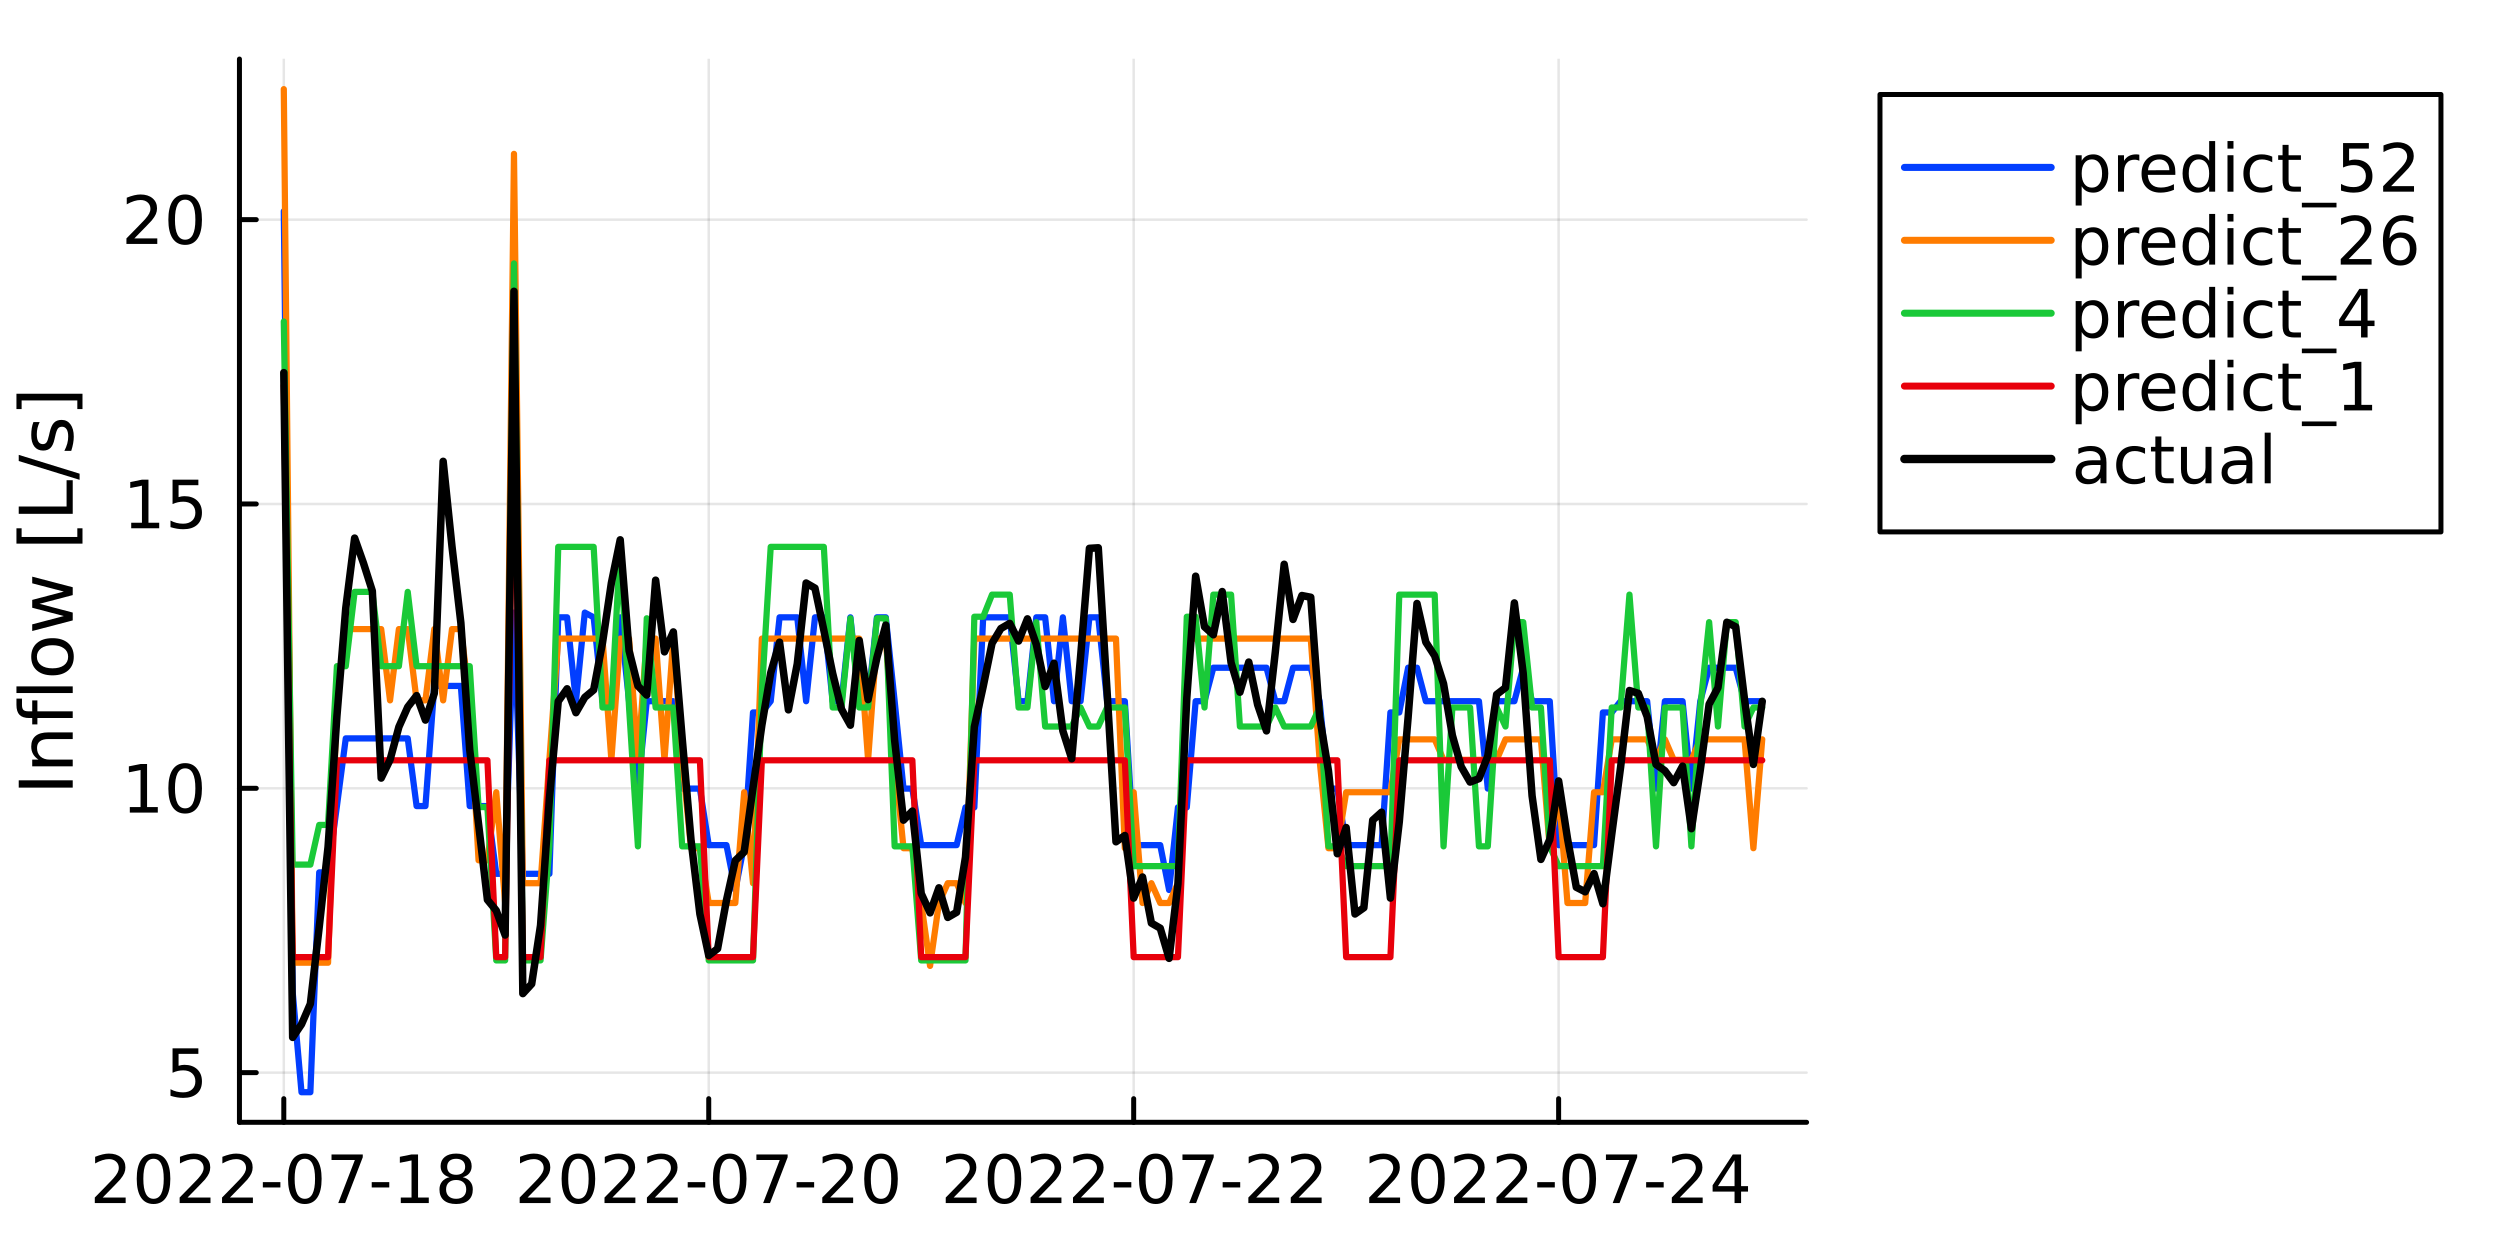 <?xml version="1.0" encoding="utf-8"?>
<svg xmlns="http://www.w3.org/2000/svg" xmlns:xlink="http://www.w3.org/1999/xlink" width="500" height="250" viewBox="0 0 2000 1000">
<rect x="0" y="0" width="2000" height="1000" fill="#333333" stroke="none"/>
<defs>
  <clipPath id="clip240">
    <rect x="0" y="0" width="2000" height="1000"/>
  </clipPath>
</defs>
<path clip-path="url(#clip240)" d="M0 1000 L2000 1000 L2000 0 L0 0  Z" fill="#ffffff" fill-rule="evenodd" fill-opacity="1"/>
<defs>
  <clipPath id="clip241">
    <rect x="400" y="0" width="1401" height="1000"/>
  </clipPath>
</defs>
<path clip-path="url(#clip240)" d="M191.557 897.848 L1445.27 897.848 L1445.27 47.244 L191.557 47.244  Z" fill="#ffffff" fill-rule="evenodd" fill-opacity="1"/>
<defs>
  <clipPath id="clip242">
    <rect x="191" y="47" width="1255" height="852"/>
  </clipPath>
</defs>
<polyline clip-path="url(#clip242)" style="stroke:#000000; stroke-linecap:round; stroke-linejoin:round; stroke-width:2; stroke-opacity:0.1; fill:none" points="227.039,897.848 227.039,47.244 "/>
<polyline clip-path="url(#clip242)" style="stroke:#000000; stroke-linecap:round; stroke-linejoin:round; stroke-width:2; stroke-opacity:0.1; fill:none" points="566.992,897.848 566.992,47.244 "/>
<polyline clip-path="url(#clip242)" style="stroke:#000000; stroke-linecap:round; stroke-linejoin:round; stroke-width:2; stroke-opacity:0.1; fill:none" points="906.945,897.848 906.945,47.244 "/>
<polyline clip-path="url(#clip242)" style="stroke:#000000; stroke-linecap:round; stroke-linejoin:round; stroke-width:2; stroke-opacity:0.1; fill:none" points="1246.9,897.848 1246.9,47.244 "/>
<polyline clip-path="url(#clip240)" style="stroke:#000000; stroke-linecap:round; stroke-linejoin:round; stroke-width:4; stroke-opacity:1; fill:none" points="191.557,897.848 1445.27,897.848 "/>
<polyline clip-path="url(#clip240)" style="stroke:#000000; stroke-linecap:round; stroke-linejoin:round; stroke-width:4; stroke-opacity:1; fill:none" points="227.039,897.848 227.039,878.95 "/>
<polyline clip-path="url(#clip240)" style="stroke:#000000; stroke-linecap:round; stroke-linejoin:round; stroke-width:4; stroke-opacity:1; fill:none" points="566.992,897.848 566.992,878.95 "/>
<polyline clip-path="url(#clip240)" style="stroke:#000000; stroke-linecap:round; stroke-linejoin:round; stroke-width:4; stroke-opacity:1; fill:none" points="906.945,897.848 906.945,878.95 "/>
<polyline clip-path="url(#clip240)" style="stroke:#000000; stroke-linecap:round; stroke-linejoin:round; stroke-width:4; stroke-opacity:1; fill:none" points="1246.9,897.848 1246.9,878.95 "/>
<path clip-path="url(#clip240)" d="M82.17 958.021 L100.529 958.021 L100.529 962.448 L75.842 962.448 L75.842 958.021 Q78.837 954.922 83.993 949.714 Q89.175 944.479 90.503 942.969 Q93.029 940.13 94.019 938.177 Q95.035 936.198 95.035 934.297 Q95.035 931.198 92.847 929.245 Q90.686 927.292 87.196 927.292 Q84.722 927.292 81.962 928.151 Q79.227 929.011 76.102 930.755 L76.102 925.443 Q79.279 924.167 82.04 923.516 Q84.8 922.865 87.092 922.865 Q93.134 922.865 96.727 925.886 Q100.321 928.906 100.321 933.958 Q100.321 936.354 99.41 938.516 Q98.524 940.651 96.154 943.568 Q95.503 944.323 92.014 947.943 Q88.524 951.536 82.17 958.021 Z" fill="#000000" fill-rule="nonzero" fill-opacity="1" /><path clip-path="url(#clip240)" d="M122.821 927.031 Q118.758 927.031 116.701 931.042 Q114.67 935.026 114.67 943.047 Q114.67 951.042 116.701 955.052 Q118.758 959.036 122.821 959.036 Q126.909 959.036 128.941 955.052 Q130.998 951.042 130.998 943.047 Q130.998 935.026 128.941 931.042 Q126.909 927.031 122.821 927.031 M122.821 922.865 Q129.357 922.865 132.795 928.047 Q136.258 933.203 136.258 943.047 Q136.258 952.865 132.795 958.047 Q129.357 963.203 122.821 963.203 Q116.284 963.203 112.821 958.047 Q109.383 952.865 109.383 943.047 Q109.383 933.203 112.821 928.047 Q116.284 922.865 122.821 922.865 Z" fill="#000000" fill-rule="nonzero" fill-opacity="1" /><path clip-path="url(#clip240)" d="M150.034 958.021 L168.394 958.021 L168.394 962.448 L143.706 962.448 L143.706 958.021 Q146.701 954.922 151.857 949.714 Q157.039 944.479 158.368 942.969 Q160.894 940.13 161.883 938.177 Q162.899 936.198 162.899 934.297 Q162.899 931.198 160.711 929.245 Q158.55 927.292 155.06 927.292 Q152.586 927.292 149.826 928.151 Q147.092 929.011 143.967 930.755 L143.967 925.443 Q147.144 924.167 149.904 923.516 Q152.664 922.865 154.956 922.865 Q160.998 922.865 164.592 925.886 Q168.185 928.906 168.185 933.958 Q168.185 936.354 167.274 938.516 Q166.388 940.651 164.019 943.568 Q163.368 944.323 159.878 947.943 Q156.388 951.536 150.034 958.021 Z" fill="#000000" fill-rule="nonzero" fill-opacity="1" /><path clip-path="url(#clip240)" d="M183.966 958.021 L202.326 958.021 L202.326 962.448 L177.638 962.448 L177.638 958.021 Q180.633 954.922 185.789 949.714 Q190.972 944.479 192.3 942.969 Q194.826 940.13 195.815 938.177 Q196.831 936.198 196.831 934.297 Q196.831 931.198 194.643 929.245 Q192.482 927.292 188.992 927.292 Q186.518 927.292 183.758 928.151 Q181.024 929.011 177.899 930.755 L177.899 925.443 Q181.076 924.167 183.836 923.516 Q186.597 922.865 188.888 922.865 Q194.93 922.865 198.524 925.886 Q202.117 928.906 202.117 933.958 Q202.117 936.354 201.206 938.516 Q200.32 940.651 197.951 943.568 Q197.3 944.323 193.81 947.943 Q190.321 951.536 183.966 958.021 Z" fill="#000000" fill-rule="nonzero" fill-opacity="1" /><path clip-path="url(#clip240)" d="M210.268 945.703 L224.305 945.703 L224.305 949.974 L210.268 949.974 L210.268 945.703 Z" fill="#000000" fill-rule="nonzero" fill-opacity="1" /><path clip-path="url(#clip240)" d="M243.862 927.031 Q239.799 927.031 237.742 931.042 Q235.711 935.026 235.711 943.047 Q235.711 951.042 237.742 955.052 Q239.799 959.036 243.862 959.036 Q247.95 959.036 249.982 955.052 Q252.039 951.042 252.039 943.047 Q252.039 935.026 249.982 931.042 Q247.95 927.031 243.862 927.031 M243.862 922.865 Q250.398 922.865 253.836 928.047 Q257.299 933.203 257.299 943.047 Q257.299 952.865 253.836 958.047 Q250.398 963.203 243.862 963.203 Q237.325 963.203 233.862 958.047 Q230.424 952.865 230.424 943.047 Q230.424 933.203 233.862 928.047 Q237.325 922.865 243.862 922.865 Z" fill="#000000" fill-rule="nonzero" fill-opacity="1" /><path clip-path="url(#clip240)" d="M265.216 923.568 L290.216 923.568 L290.216 925.807 L276.101 962.448 L270.607 962.448 L283.888 927.995 L265.216 927.995 L265.216 923.568 Z" fill="#000000" fill-rule="nonzero" fill-opacity="1" /><path clip-path="url(#clip240)" d="M297.377 945.703 L311.414 945.703 L311.414 949.974 L297.377 949.974 L297.377 945.703 Z" fill="#000000" fill-rule="nonzero" fill-opacity="1" /><path clip-path="url(#clip240)" d="M320.632 958.021 L329.226 958.021 L329.226 928.36 L319.877 930.235 L319.877 925.443 L329.174 923.568 L334.434 923.568 L334.434 958.021 L343.028 958.021 L343.028 962.448 L320.632 962.448 L320.632 958.021 Z" fill="#000000" fill-rule="nonzero" fill-opacity="1" /><path clip-path="url(#clip240)" d="M364.903 943.984 Q361.153 943.984 358.992 945.99 Q356.856 947.995 356.856 951.51 Q356.856 955.026 358.992 957.031 Q361.153 959.036 364.903 959.036 Q368.653 959.036 370.814 957.031 Q372.976 955 372.976 951.51 Q372.976 947.995 370.814 945.99 Q368.679 943.984 364.903 943.984 M359.643 941.745 Q356.257 940.912 354.356 938.594 Q352.481 936.276 352.481 932.943 Q352.481 928.281 355.788 925.573 Q359.122 922.865 364.903 922.865 Q370.71 922.865 374.017 925.573 Q377.325 928.281 377.325 932.943 Q377.325 936.276 375.424 938.594 Q373.549 940.912 370.189 941.745 Q373.991 942.63 376.101 945.208 Q378.236 947.786 378.236 951.51 Q378.236 957.161 374.773 960.182 Q371.335 963.203 364.903 963.203 Q358.471 963.203 355.007 960.182 Q351.57 957.161 351.57 951.51 Q351.57 947.786 353.705 945.208 Q355.84 942.63 359.643 941.745 M357.715 933.438 Q357.715 936.458 359.59 938.151 Q361.491 939.844 364.903 939.844 Q368.288 939.844 370.189 938.151 Q372.116 936.458 372.116 933.438 Q372.116 930.417 370.189 928.724 Q368.288 927.031 364.903 927.031 Q361.491 927.031 359.59 928.724 Q357.715 930.417 357.715 933.438 Z" fill="#000000" fill-rule="nonzero" fill-opacity="1" /><path clip-path="url(#clip240)" d="M422.071 958.021 L440.43 958.021 L440.43 962.448 L415.743 962.448 L415.743 958.021 Q418.738 954.922 423.894 949.714 Q429.076 944.479 430.404 942.969 Q432.93 940.13 433.92 938.177 Q434.935 936.198 434.935 934.297 Q434.935 931.198 432.748 929.245 Q430.586 927.292 427.097 927.292 Q424.623 927.292 421.863 928.151 Q419.128 929.011 416.003 930.755 L416.003 925.443 Q419.18 924.167 421.941 923.516 Q424.701 922.865 426.993 922.865 Q433.034 922.865 436.628 925.886 Q440.222 928.906 440.222 933.958 Q440.222 936.354 439.31 938.516 Q438.425 940.651 436.055 943.568 Q435.404 944.323 431.915 947.943 Q428.425 951.536 422.071 958.021 Z" fill="#000000" fill-rule="nonzero" fill-opacity="1" /><path clip-path="url(#clip240)" d="M462.722 927.031 Q458.659 927.031 456.602 931.042 Q454.571 935.026 454.571 943.047 Q454.571 951.042 456.602 955.052 Q458.659 959.036 462.722 959.036 Q466.81 959.036 468.841 955.052 Q470.899 951.042 470.899 943.047 Q470.899 935.026 468.841 931.042 Q466.81 927.031 462.722 927.031 M462.722 922.865 Q469.258 922.865 472.696 928.047 Q476.159 933.203 476.159 943.047 Q476.159 952.865 472.696 958.047 Q469.258 963.203 462.722 963.203 Q456.185 963.203 452.722 958.047 Q449.284 952.865 449.284 943.047 Q449.284 933.203 452.722 928.047 Q456.185 922.865 462.722 922.865 Z" fill="#000000" fill-rule="nonzero" fill-opacity="1" /><path clip-path="url(#clip240)" d="M489.935 958.021 L508.294 958.021 L508.294 962.448 L483.607 962.448 L483.607 958.021 Q486.602 954.922 491.758 949.714 Q496.94 944.479 498.268 942.969 Q500.794 940.13 501.784 938.177 Q502.8 936.198 502.8 934.297 Q502.8 931.198 500.612 929.245 Q498.451 927.292 494.961 927.292 Q492.487 927.292 489.727 928.151 Q486.992 929.011 483.867 930.755 L483.867 925.443 Q487.045 924.167 489.805 923.516 Q492.565 922.865 494.857 922.865 Q500.899 922.865 504.492 925.886 Q508.086 928.906 508.086 933.958 Q508.086 936.354 507.175 938.516 Q506.289 940.651 503.919 943.568 Q503.268 944.323 499.779 947.943 Q496.289 951.536 489.935 958.021 Z" fill="#000000" fill-rule="nonzero" fill-opacity="1" /><path clip-path="url(#clip240)" d="M523.867 958.021 L542.227 958.021 L542.227 962.448 L517.539 962.448 L517.539 958.021 Q520.534 954.922 525.69 949.714 Q530.872 944.479 532.201 942.969 Q534.727 940.13 535.716 938.177 Q536.732 936.198 536.732 934.297 Q536.732 931.198 534.544 929.245 Q532.383 927.292 528.893 927.292 Q526.419 927.292 523.659 928.151 Q520.925 929.011 517.8 930.755 L517.8 925.443 Q520.977 924.167 523.737 923.516 Q526.497 922.865 528.789 922.865 Q534.831 922.865 538.424 925.886 Q542.018 928.906 542.018 933.958 Q542.018 936.354 541.107 938.516 Q540.221 940.651 537.852 943.568 Q537.2 944.323 533.711 947.943 Q530.221 951.536 523.867 958.021 Z" fill="#000000" fill-rule="nonzero" fill-opacity="1" /><path clip-path="url(#clip240)" d="M550.169 945.703 L564.206 945.703 L564.206 949.974 L550.169 949.974 L550.169 945.703 Z" fill="#000000" fill-rule="nonzero" fill-opacity="1" /><path clip-path="url(#clip240)" d="M583.763 927.031 Q579.7 927.031 577.643 931.042 Q575.612 935.026 575.612 943.047 Q575.612 951.042 577.643 955.052 Q579.7 959.036 583.763 959.036 Q587.851 959.036 589.883 955.052 Q591.94 951.042 591.94 943.047 Q591.94 935.026 589.883 931.042 Q587.851 927.031 583.763 927.031 M583.763 922.865 Q590.299 922.865 593.737 928.047 Q597.2 933.203 597.2 943.047 Q597.2 952.865 593.737 958.047 Q590.299 963.203 583.763 963.203 Q577.226 963.203 573.763 958.047 Q570.325 952.865 570.325 943.047 Q570.325 933.203 573.763 928.047 Q577.226 922.865 583.763 922.865 Z" fill="#000000" fill-rule="nonzero" fill-opacity="1" /><path clip-path="url(#clip240)" d="M605.117 923.568 L630.117 923.568 L630.117 925.807 L616.002 962.448 L610.507 962.448 L623.789 927.995 L605.117 927.995 L605.117 923.568 Z" fill="#000000" fill-rule="nonzero" fill-opacity="1" /><path clip-path="url(#clip240)" d="M637.278 945.703 L651.314 945.703 L651.314 949.974 L637.278 949.974 L637.278 945.703 Z" fill="#000000" fill-rule="nonzero" fill-opacity="1" /><path clip-path="url(#clip240)" d="M664.153 958.021 L682.512 958.021 L682.512 962.448 L657.825 962.448 L657.825 958.021 Q660.82 954.922 665.976 949.714 Q671.158 944.479 672.486 942.969 Q675.012 940.13 676.002 938.177 Q677.017 936.198 677.017 934.297 Q677.017 931.198 674.83 929.245 Q672.669 927.292 669.179 927.292 Q666.705 927.292 663.945 928.151 Q661.21 929.011 658.085 930.755 L658.085 925.443 Q661.262 924.167 664.023 923.516 Q666.783 922.865 669.075 922.865 Q675.116 922.865 678.71 925.886 Q682.304 928.906 682.304 933.958 Q682.304 936.354 681.392 938.516 Q680.507 940.651 678.137 943.568 Q677.486 944.323 673.997 947.943 Q670.507 951.536 664.153 958.021 Z" fill="#000000" fill-rule="nonzero" fill-opacity="1" /><path clip-path="url(#clip240)" d="M704.804 927.031 Q700.741 927.031 698.684 931.042 Q696.653 935.026 696.653 943.047 Q696.653 951.042 698.684 955.052 Q700.741 959.036 704.804 959.036 Q708.892 959.036 710.924 955.052 Q712.981 951.042 712.981 943.047 Q712.981 935.026 710.924 931.042 Q708.892 927.031 704.804 927.031 M704.804 922.865 Q711.34 922.865 714.778 928.047 Q718.241 933.203 718.241 943.047 Q718.241 952.865 714.778 958.047 Q711.34 963.203 704.804 963.203 Q698.267 963.203 694.804 958.047 Q691.366 952.865 691.366 943.047 Q691.366 933.203 694.804 928.047 Q698.267 922.865 704.804 922.865 Z" fill="#000000" fill-rule="nonzero" fill-opacity="1" /><path clip-path="url(#clip240)" d="M762.922 958.021 L781.282 958.021 L781.282 962.448 L756.594 962.448 L756.594 958.021 Q759.589 954.922 764.745 949.714 Q769.927 944.479 771.256 942.969 Q773.782 940.13 774.771 938.177 Q775.787 936.198 775.787 934.297 Q775.787 931.198 773.599 929.245 Q771.438 927.292 767.948 927.292 Q765.474 927.292 762.714 928.151 Q759.98 929.011 756.855 930.755 L756.855 925.443 Q760.032 924.167 762.792 923.516 Q765.552 922.865 767.844 922.865 Q773.886 922.865 777.479 925.886 Q781.073 928.906 781.073 933.958 Q781.073 936.354 780.162 938.516 Q779.276 940.651 776.907 943.568 Q776.256 944.323 772.766 947.943 Q769.276 951.536 762.922 958.021 Z" fill="#000000" fill-rule="nonzero" fill-opacity="1" /><path clip-path="url(#clip240)" d="M803.573 927.031 Q799.511 927.031 797.453 931.042 Q795.422 935.026 795.422 943.047 Q795.422 951.042 797.453 955.052 Q799.511 959.036 803.573 959.036 Q807.662 959.036 809.693 955.052 Q811.75 951.042 811.75 943.047 Q811.75 935.026 809.693 931.042 Q807.662 927.031 803.573 927.031 M803.573 922.865 Q810.11 922.865 813.547 928.047 Q817.011 933.203 817.011 943.047 Q817.011 952.865 813.547 958.047 Q810.11 963.203 803.573 963.203 Q797.037 963.203 793.573 958.047 Q790.136 952.865 790.136 943.047 Q790.136 933.203 793.573 928.047 Q797.037 922.865 803.573 922.865 Z" fill="#000000" fill-rule="nonzero" fill-opacity="1" /><path clip-path="url(#clip240)" d="M830.786 958.021 L849.146 958.021 L849.146 962.448 L824.458 962.448 L824.458 958.021 Q827.453 954.922 832.609 949.714 Q837.792 944.479 839.12 942.969 Q841.646 940.13 842.635 938.177 Q843.651 936.198 843.651 934.297 Q843.651 931.198 841.464 929.245 Q839.302 927.292 835.812 927.292 Q833.339 927.292 830.578 928.151 Q827.844 929.011 824.719 930.755 L824.719 925.443 Q827.896 924.167 830.656 923.516 Q833.417 922.865 835.708 922.865 Q841.75 922.865 845.344 925.886 Q848.937 928.906 848.937 933.958 Q848.937 936.354 848.026 938.516 Q847.141 940.651 844.771 943.568 Q844.12 944.323 840.63 947.943 Q837.141 951.536 830.786 958.021 Z" fill="#000000" fill-rule="nonzero" fill-opacity="1" /><path clip-path="url(#clip240)" d="M864.719 958.021 L883.078 958.021 L883.078 962.448 L858.39 962.448 L858.39 958.021 Q861.385 954.922 866.541 949.714 Q871.724 944.479 873.052 942.969 Q875.578 940.13 876.567 938.177 Q877.583 936.198 877.583 934.297 Q877.583 931.198 875.396 929.245 Q873.234 927.292 869.745 927.292 Q867.271 927.292 864.51 928.151 Q861.776 929.011 858.651 930.755 L858.651 925.443 Q861.828 924.167 864.588 923.516 Q867.349 922.865 869.64 922.865 Q875.682 922.865 879.276 925.886 Q882.87 928.906 882.87 933.958 Q882.87 936.354 881.958 938.516 Q881.073 940.651 878.703 943.568 Q878.052 944.323 874.562 947.943 Q871.073 951.536 864.719 958.021 Z" fill="#000000" fill-rule="nonzero" fill-opacity="1" /><path clip-path="url(#clip240)" d="M891.021 945.703 L905.057 945.703 L905.057 949.974 L891.021 949.974 L891.021 945.703 Z" fill="#000000" fill-rule="nonzero" fill-opacity="1" /><path clip-path="url(#clip240)" d="M924.614 927.031 Q920.552 927.031 918.494 931.042 Q916.463 935.026 916.463 943.047 Q916.463 951.042 918.494 955.052 Q920.552 959.036 924.614 959.036 Q928.703 959.036 930.734 955.052 Q932.791 951.042 932.791 943.047 Q932.791 935.026 930.734 931.042 Q928.703 927.031 924.614 927.031 M924.614 922.865 Q931.151 922.865 934.588 928.047 Q938.052 933.203 938.052 943.047 Q938.052 952.865 934.588 958.047 Q931.151 963.203 924.614 963.203 Q918.078 963.203 914.614 958.047 Q911.177 952.865 911.177 943.047 Q911.177 933.203 914.614 928.047 Q918.078 922.865 924.614 922.865 Z" fill="#000000" fill-rule="nonzero" fill-opacity="1" /><path clip-path="url(#clip240)" d="M945.968 923.568 L970.968 923.568 L970.968 925.807 L956.854 962.448 L951.359 962.448 L964.64 927.995 L945.968 927.995 L945.968 923.568 Z" fill="#000000" fill-rule="nonzero" fill-opacity="1" /><path clip-path="url(#clip240)" d="M978.129 945.703 L992.166 945.703 L992.166 949.974 L978.129 949.974 L978.129 945.703 Z" fill="#000000" fill-rule="nonzero" fill-opacity="1" /><path clip-path="url(#clip240)" d="M1005 958.021 L1023.36 958.021 L1023.36 962.448 L998.676 962.448 L998.676 958.021 Q1001.67 954.922 1006.83 949.714 Q1012.01 944.479 1013.34 942.969 Q1015.86 940.13 1016.85 938.177 Q1017.87 936.198 1017.87 934.297 Q1017.87 931.198 1015.68 929.245 Q1013.52 927.292 1010.03 927.292 Q1007.56 927.292 1004.8 928.151 Q1002.06 929.011 998.937 930.755 L998.937 925.443 Q1002.11 924.167 1004.87 923.516 Q1007.63 922.865 1009.93 922.865 Q1015.97 922.865 1019.56 925.886 Q1023.16 928.906 1023.16 933.958 Q1023.16 936.354 1022.24 938.516 Q1021.36 940.651 1018.99 943.568 Q1018.34 944.323 1014.85 947.943 Q1011.36 951.536 1005 958.021 Z" fill="#000000" fill-rule="nonzero" fill-opacity="1" /><path clip-path="url(#clip240)" d="M1038.94 958.021 L1057.3 958.021 L1057.3 962.448 L1032.61 962.448 L1032.61 958.021 Q1035.6 954.922 1040.76 949.714 Q1045.94 944.479 1047.27 942.969 Q1049.8 940.13 1050.79 938.177 Q1051.8 936.198 1051.8 934.297 Q1051.8 931.198 1049.61 929.245 Q1047.45 927.292 1043.96 927.292 Q1041.49 927.292 1038.73 928.151 Q1035.99 929.011 1032.87 930.755 L1032.87 925.443 Q1036.05 924.167 1038.81 923.516 Q1041.57 922.865 1043.86 922.865 Q1049.9 922.865 1053.49 925.886 Q1057.09 928.906 1057.09 933.958 Q1057.09 936.354 1056.18 938.516 Q1055.29 940.651 1052.92 943.568 Q1052.27 944.323 1048.78 947.943 Q1045.29 951.536 1038.94 958.021 Z" fill="#000000" fill-rule="nonzero" fill-opacity="1" /><path clip-path="url(#clip240)" d="M1101.7 958.021 L1120.06 958.021 L1120.06 962.448 L1095.38 962.448 L1095.38 958.021 Q1098.37 954.922 1103.53 949.714 Q1108.71 944.479 1110.04 942.969 Q1112.56 940.13 1113.55 938.177 Q1114.57 936.198 1114.57 934.297 Q1114.57 931.198 1112.38 929.245 Q1110.22 927.292 1106.73 927.292 Q1104.26 927.292 1101.49 928.151 Q1098.76 929.011 1095.64 930.755 L1095.64 925.443 Q1098.81 924.167 1101.57 923.516 Q1104.33 922.865 1106.63 922.865 Q1112.67 922.865 1116.26 925.886 Q1119.85 928.906 1119.85 933.958 Q1119.85 936.354 1118.94 938.516 Q1118.06 940.651 1115.69 943.568 Q1115.04 944.323 1111.55 947.943 Q1108.06 951.536 1101.7 958.021 Z" fill="#000000" fill-rule="nonzero" fill-opacity="1" /><path clip-path="url(#clip240)" d="M1142.35 927.031 Q1138.29 927.031 1136.23 931.042 Q1134.2 935.026 1134.2 943.047 Q1134.2 951.042 1136.23 955.052 Q1138.29 959.036 1142.35 959.036 Q1146.44 959.036 1148.47 955.052 Q1150.53 951.042 1150.53 943.047 Q1150.53 935.026 1148.47 931.042 Q1146.44 927.031 1142.35 927.031 M1142.35 922.865 Q1148.89 922.865 1152.33 928.047 Q1155.79 933.203 1155.79 943.047 Q1155.79 952.865 1152.33 958.047 Q1148.89 963.203 1142.35 963.203 Q1135.82 963.203 1132.35 958.047 Q1128.92 952.865 1128.92 943.047 Q1128.92 933.203 1132.35 928.047 Q1135.82 922.865 1142.35 922.865 Z" fill="#000000" fill-rule="nonzero" fill-opacity="1" /><path clip-path="url(#clip240)" d="M1169.57 958.021 L1187.93 958.021 L1187.93 962.448 L1163.24 962.448 L1163.24 958.021 Q1166.23 954.922 1171.39 949.714 Q1176.57 944.479 1177.9 942.969 Q1180.43 940.13 1181.42 938.177 Q1182.43 936.198 1182.43 934.297 Q1182.43 931.198 1180.24 929.245 Q1178.08 927.292 1174.59 927.292 Q1172.12 927.292 1169.36 928.151 Q1166.62 929.011 1163.5 930.755 L1163.5 925.443 Q1166.68 924.167 1169.44 923.516 Q1172.2 922.865 1174.49 922.865 Q1180.53 922.865 1184.12 925.886 Q1187.72 928.906 1187.72 933.958 Q1187.72 936.354 1186.81 938.516 Q1185.92 940.651 1183.55 943.568 Q1182.9 944.323 1179.41 947.943 Q1175.92 951.536 1169.57 958.021 Z" fill="#000000" fill-rule="nonzero" fill-opacity="1" /><path clip-path="url(#clip240)" d="M1203.5 958.021 L1221.86 958.021 L1221.86 962.448 L1197.17 962.448 L1197.17 958.021 Q1200.17 954.922 1205.32 949.714 Q1210.5 944.479 1211.83 942.969 Q1214.36 940.13 1215.35 938.177 Q1216.36 936.198 1216.36 934.297 Q1216.36 931.198 1214.18 929.245 Q1212.02 927.292 1208.53 927.292 Q1206.05 927.292 1203.29 928.151 Q1200.56 929.011 1197.43 930.755 L1197.43 925.443 Q1200.61 924.167 1203.37 923.516 Q1206.13 922.865 1208.42 922.865 Q1214.46 922.865 1218.06 925.886 Q1221.65 928.906 1221.65 933.958 Q1221.65 936.354 1220.74 938.516 Q1219.85 940.651 1217.48 943.568 Q1216.83 944.323 1213.34 947.943 Q1209.85 951.536 1203.5 958.021 Z" fill="#000000" fill-rule="nonzero" fill-opacity="1" /><path clip-path="url(#clip240)" d="M1229.8 945.703 L1243.84 945.703 L1243.84 949.974 L1229.8 949.974 L1229.8 945.703 Z" fill="#000000" fill-rule="nonzero" fill-opacity="1" /><path clip-path="url(#clip240)" d="M1263.4 927.031 Q1259.33 927.031 1257.28 931.042 Q1255.24 935.026 1255.24 943.047 Q1255.24 951.042 1257.28 955.052 Q1259.33 959.036 1263.4 959.036 Q1267.48 959.036 1269.51 955.052 Q1271.57 951.042 1271.57 943.047 Q1271.57 935.026 1269.51 931.042 Q1267.48 927.031 1263.4 927.031 M1263.4 922.865 Q1269.93 922.865 1273.37 928.047 Q1276.83 933.203 1276.83 943.047 Q1276.83 952.865 1273.37 958.047 Q1269.93 963.203 1263.4 963.203 Q1256.86 963.203 1253.4 958.047 Q1249.96 952.865 1249.96 943.047 Q1249.96 933.203 1253.4 928.047 Q1256.86 922.865 1263.4 922.865 Z" fill="#000000" fill-rule="nonzero" fill-opacity="1" /><path clip-path="url(#clip240)" d="M1284.75 923.568 L1309.75 923.568 L1309.75 925.807 L1295.63 962.448 L1290.14 962.448 L1303.42 927.995 L1284.75 927.995 L1284.75 923.568 Z" fill="#000000" fill-rule="nonzero" fill-opacity="1" /><path clip-path="url(#clip240)" d="M1316.91 945.703 L1330.95 945.703 L1330.95 949.974 L1316.91 949.974 L1316.91 945.703 Z" fill="#000000" fill-rule="nonzero" fill-opacity="1" /><path clip-path="url(#clip240)" d="M1343.79 958.021 L1362.14 958.021 L1362.14 962.448 L1337.46 962.448 L1337.46 958.021 Q1340.45 954.922 1345.61 949.714 Q1350.79 944.479 1352.12 942.969 Q1354.64 940.13 1355.63 938.177 Q1356.65 936.198 1356.65 934.297 Q1356.65 931.198 1354.46 929.245 Q1352.3 927.292 1348.81 927.292 Q1346.34 927.292 1343.58 928.151 Q1340.84 929.011 1337.72 930.755 L1337.72 925.443 Q1340.89 924.167 1343.66 923.516 Q1346.42 922.865 1348.71 922.865 Q1354.75 922.865 1358.34 925.886 Q1361.94 928.906 1361.94 933.958 Q1361.94 936.354 1361.02 938.516 Q1360.14 940.651 1357.77 943.568 Q1357.12 944.323 1353.63 947.943 Q1350.14 951.536 1343.79 958.021 Z" fill="#000000" fill-rule="nonzero" fill-opacity="1" /><path clip-path="url(#clip240)" d="M1387.64 928.151 L1374.36 948.906 L1387.64 948.906 L1387.64 928.151 M1386.26 923.568 L1392.87 923.568 L1392.87 948.906 L1398.42 948.906 L1398.42 953.281 L1392.87 953.281 L1392.87 962.448 L1387.64 962.448 L1387.64 953.281 L1370.09 953.281 L1370.09 948.203 L1386.26 923.568 Z" fill="#000000" fill-rule="nonzero" fill-opacity="1" /><polyline clip-path="url(#clip242)" style="stroke:#000000; stroke-linecap:round; stroke-linejoin:round; stroke-width:2; stroke-opacity:0.1; fill:none" points="191.557,858.116 1445.27,858.116 "/>
<polyline clip-path="url(#clip242)" style="stroke:#000000; stroke-linecap:round; stroke-linejoin:round; stroke-width:2; stroke-opacity:0.1; fill:none" points="191.557,630.652 1445.27,630.652 "/>
<polyline clip-path="url(#clip242)" style="stroke:#000000; stroke-linecap:round; stroke-linejoin:round; stroke-width:2; stroke-opacity:0.1; fill:none" points="191.557,403.188 1445.27,403.188 "/>
<polyline clip-path="url(#clip242)" style="stroke:#000000; stroke-linecap:round; stroke-linejoin:round; stroke-width:2; stroke-opacity:0.1; fill:none" points="191.557,175.724 1445.27,175.724 "/>
<polyline clip-path="url(#clip240)" style="stroke:#000000; stroke-linecap:round; stroke-linejoin:round; stroke-width:4; stroke-opacity:1; fill:none" points="191.557,897.848 191.557,47.244 "/>
<polyline clip-path="url(#clip240)" style="stroke:#000000; stroke-linecap:round; stroke-linejoin:round; stroke-width:4; stroke-opacity:1; fill:none" points="191.557,858.116 205.009,858.116 "/>
<polyline clip-path="url(#clip240)" style="stroke:#000000; stroke-linecap:round; stroke-linejoin:round; stroke-width:4; stroke-opacity:1; fill:none" points="191.557,630.652 205.009,630.652 "/>
<polyline clip-path="url(#clip240)" style="stroke:#000000; stroke-linecap:round; stroke-linejoin:round; stroke-width:4; stroke-opacity:1; fill:none" points="191.557,403.188 205.009,403.188 "/>
<polyline clip-path="url(#clip240)" style="stroke:#000000; stroke-linecap:round; stroke-linejoin:round; stroke-width:4; stroke-opacity:1; fill:none" points="191.557,175.724 205.009,175.724 "/>
<path clip-path="url(#clip240)" d="M138.041 838.676 L158.692 838.676 L158.692 843.103 L142.859 843.103 L142.859 852.635 Q144.005 852.244 145.15 852.062 Q146.296 851.853 147.442 851.853 Q153.952 851.853 157.754 855.421 Q161.557 858.989 161.557 865.082 Q161.557 871.358 157.65 874.848 Q153.744 878.312 146.635 878.312 Q144.187 878.312 141.635 877.895 Q139.109 877.478 136.4 876.645 L136.4 871.358 Q138.744 872.635 141.244 873.26 Q143.744 873.885 146.531 873.885 Q151.036 873.885 153.666 871.515 Q156.296 869.145 156.296 865.082 Q156.296 861.02 153.666 858.65 Q151.036 856.28 146.531 856.28 Q144.421 856.28 142.312 856.749 Q140.228 857.218 138.041 858.208 L138.041 838.676 Z" fill="#000000" fill-rule="nonzero" fill-opacity="1" /><path clip-path="url(#clip240)" d="M103.848 645.665 L112.442 645.665 L112.442 616.004 L103.093 617.879 L103.093 613.087 L112.39 611.212 L117.65 611.212 L117.65 645.665 L126.244 645.665 L126.244 650.092 L103.848 650.092 L103.848 645.665 Z" fill="#000000" fill-rule="nonzero" fill-opacity="1" /><path clip-path="url(#clip240)" d="M148.119 614.676 Q144.057 614.676 141.999 618.686 Q139.968 622.67 139.968 630.691 Q139.968 638.686 141.999 642.696 Q144.057 646.681 148.119 646.681 Q152.208 646.681 154.239 642.696 Q156.296 638.686 156.296 630.691 Q156.296 622.67 154.239 618.686 Q152.208 614.676 148.119 614.676 M148.119 610.509 Q154.655 610.509 158.093 615.691 Q161.557 620.848 161.557 630.691 Q161.557 640.509 158.093 645.691 Q154.655 650.847 148.119 650.847 Q141.583 650.847 138.119 645.691 Q134.682 640.509 134.682 630.691 Q134.682 620.848 138.119 615.691 Q141.583 610.509 148.119 610.509 Z" fill="#000000" fill-rule="nonzero" fill-opacity="1" /><path clip-path="url(#clip240)" d="M104.968 418.201 L113.562 418.201 L113.562 388.54 L104.213 390.415 L104.213 385.623 L113.51 383.748 L118.77 383.748 L118.77 418.201 L127.364 418.201 L127.364 422.628 L104.968 422.628 L104.968 418.201 Z" fill="#000000" fill-rule="nonzero" fill-opacity="1" /><path clip-path="url(#clip240)" d="M138.041 383.748 L158.692 383.748 L158.692 388.175 L142.859 388.175 L142.859 397.706 Q144.005 397.316 145.15 397.133 Q146.296 396.925 147.442 396.925 Q153.952 396.925 157.754 400.493 Q161.557 404.06 161.557 410.154 Q161.557 416.43 157.65 419.92 Q153.744 423.383 146.635 423.383 Q144.187 423.383 141.635 422.967 Q139.109 422.55 136.4 421.717 L136.4 416.43 Q138.744 417.706 141.244 418.331 Q143.744 418.956 146.531 418.956 Q151.036 418.956 153.666 416.586 Q156.296 414.217 156.296 410.154 Q156.296 406.092 153.666 403.722 Q151.036 401.352 146.531 401.352 Q144.421 401.352 142.312 401.821 Q140.228 402.29 138.041 403.279 L138.041 383.748 Z" fill="#000000" fill-rule="nonzero" fill-opacity="1" /><path clip-path="url(#clip240)" d="M107.468 190.737 L125.828 190.737 L125.828 195.164 L101.14 195.164 L101.14 190.737 Q104.135 187.638 109.291 182.43 Q114.473 177.195 115.802 175.685 Q118.328 172.846 119.317 170.893 Q120.333 168.914 120.333 167.013 Q120.333 163.914 118.145 161.961 Q115.984 160.008 112.494 160.008 Q110.02 160.008 107.26 160.867 Q104.526 161.727 101.401 163.471 L101.401 158.159 Q104.578 156.883 107.338 156.232 Q110.098 155.581 112.39 155.581 Q118.432 155.581 122.025 158.602 Q125.619 161.622 125.619 166.674 Q125.619 169.07 124.708 171.232 Q123.822 173.367 121.453 176.284 Q120.802 177.039 117.312 180.659 Q113.822 184.252 107.468 190.737 Z" fill="#000000" fill-rule="nonzero" fill-opacity="1" /><path clip-path="url(#clip240)" d="M148.119 159.747 Q144.057 159.747 141.999 163.758 Q139.968 167.742 139.968 175.763 Q139.968 183.758 141.999 187.768 Q144.057 191.752 148.119 191.752 Q152.208 191.752 154.239 187.768 Q156.296 183.758 156.296 175.763 Q156.296 167.742 154.239 163.758 Q152.208 159.747 148.119 159.747 M148.119 155.581 Q154.655 155.581 158.093 160.763 Q161.557 165.919 161.557 175.763 Q161.557 185.581 158.093 190.763 Q154.655 195.919 148.119 195.919 Q141.583 195.919 138.119 190.763 Q134.682 185.581 134.682 175.763 Q134.682 165.919 138.119 160.763 Q141.583 155.581 148.119 155.581 Z" fill="#000000" fill-rule="nonzero" fill-opacity="1" /><path clip-path="url(#clip240)" d="M14.98 630.097 L14.98 624.252 L58.18 624.252 L58.18 630.097 L14.98 630.097 Z" fill="#000000" fill-rule="nonzero" fill-opacity="1" /><path clip-path="url(#clip240)" d="M38.62 585.913 L58.18 585.913 L58.18 591.237 L38.794 591.237 Q34.193 591.237 31.907 593.031 Q29.621 594.825 29.621 598.413 Q29.621 602.725 32.37 605.213 Q35.119 607.702 39.864 607.702 L58.18 607.702 L58.18 613.054 L25.773 613.054 L25.773 607.702 L30.808 607.702 Q27.885 605.792 26.438 603.217 Q24.992 600.612 24.992 597.227 Q24.992 591.643 28.464 588.778 Q31.907 585.913 38.62 585.913 Z" fill="#000000" fill-rule="nonzero" fill-opacity="1" /><path clip-path="url(#clip240)" d="M13.157 558.888 L17.584 558.888 L17.584 563.981 Q17.584 566.845 18.742 567.974 Q19.899 569.073 22.908 569.073 L25.773 569.073 L25.773 560.306 L29.911 560.306 L29.911 569.073 L58.18 569.073 L58.18 574.426 L29.911 574.426 L29.911 579.519 L25.773 579.519 L25.773 574.426 L23.516 574.426 Q18.105 574.426 15.646 571.909 Q13.157 569.392 13.157 563.923 L13.157 558.888 Z" fill="#000000" fill-rule="nonzero" fill-opacity="1" /><path clip-path="url(#clip240)" d="M13.157 554.432 L13.157 549.108 L58.18 549.108 L58.18 554.432 L13.157 554.432 Z" fill="#000000" fill-rule="nonzero" fill-opacity="1" /><path clip-path="url(#clip240)" d="M29.506 525.41 Q29.506 529.693 32.862 532.181 Q36.19 534.669 42.005 534.669 Q47.821 534.669 51.178 532.21 Q54.505 529.722 54.505 525.41 Q54.505 521.157 51.149 518.668 Q47.792 516.18 42.005 516.18 Q36.247 516.18 32.891 518.668 Q29.506 521.157 29.506 525.41 M24.992 525.41 Q24.992 518.466 29.506 514.502 Q34.019 510.538 42.005 510.538 Q49.963 510.538 54.505 514.502 Q59.019 518.466 59.019 525.41 Q59.019 532.384 54.505 536.348 Q49.963 540.283 42.005 540.283 Q34.019 540.283 29.506 536.348 Q24.992 532.384 24.992 525.41 Z" fill="#000000" fill-rule="nonzero" fill-opacity="1" /><path clip-path="url(#clip240)" d="M25.773 504.809 L25.773 499.484 L51.062 492.829 L25.773 486.203 L25.773 479.924 L51.062 473.269 L25.773 466.643 L25.773 461.319 L58.18 469.797 L58.18 476.076 L31.618 483.049 L58.18 490.052 L58.18 496.331 L25.773 504.809 Z" fill="#000000" fill-rule="nonzero" fill-opacity="1" /><path clip-path="url(#clip240)" d="M13.157 434.902 L13.157 422.633 L17.295 422.633 L17.295 429.577 L61.855 429.577 L61.855 422.633 L65.993 422.633 L65.993 434.902 L13.157 434.902 Z" fill="#000000" fill-rule="nonzero" fill-opacity="1" /><path clip-path="url(#clip240)" d="M14.98 411.059 L14.98 405.214 L53.261 405.214 L53.261 384.178 L58.18 384.178 L58.18 411.059 L14.98 411.059 Z" fill="#000000" fill-rule="nonzero" fill-opacity="1" /><path clip-path="url(#clip240)" d="M14.98 368.814 L14.98 363.895 L63.678 378.941 L63.678 383.86 L14.98 368.814 Z" fill="#000000" fill-rule="nonzero" fill-opacity="1" /><path clip-path="url(#clip240)" d="M26.728 337.651 L31.762 337.651 Q30.605 339.908 30.026 342.338 Q29.448 344.769 29.448 347.373 Q29.448 351.337 30.663 353.334 Q31.878 355.301 34.309 355.301 Q36.161 355.301 37.231 353.883 Q38.273 352.466 39.228 348.183 L39.633 346.36 Q40.848 340.689 43.076 338.316 Q45.275 335.915 49.239 335.915 Q53.753 335.915 56.386 339.503 Q59.019 343.062 59.019 349.312 Q59.019 351.916 58.498 354.751 Q58.007 357.558 56.994 360.683 L51.496 360.683 Q53.03 357.732 53.811 354.867 Q54.563 352.003 54.563 349.196 Q54.563 345.434 53.29 343.409 Q51.988 341.383 49.644 341.383 Q47.474 341.383 46.317 342.859 Q45.159 344.306 44.089 349.254 L43.655 351.106 Q42.613 356.054 40.472 358.253 Q38.302 360.452 34.54 360.452 Q29.968 360.452 27.48 357.211 Q24.992 353.97 24.992 348.01 Q24.992 345.058 25.426 342.454 Q25.86 339.85 26.728 337.651 Z" fill="#000000" fill-rule="nonzero" fill-opacity="1" /><path clip-path="url(#clip240)" d="M13.157 314.995 L65.993 314.995 L65.993 327.263 L61.855 327.263 L61.855 320.348 L17.295 320.348 L17.295 327.263 L13.157 327.263 L13.157 314.995 Z" fill="#000000" fill-rule="nonzero" fill-opacity="1" /><polyline clip-path="url(#clip242)" style="stroke:#023eff; stroke-linecap:round; stroke-linejoin:round; stroke-width:5; stroke-opacity:1; fill:none" points="227.039,168.983 234.121,793.376 241.204,873.774 248.286,873.774 255.368,697.924 262.451,697.924 269.533,644.847 276.616,590.715 283.698,590.715 290.78,590.715 297.863,590.715 304.945,590.715 312.027,590.715 319.11,590.715 326.192,590.715 333.274,644.847 340.357,644.847 347.439,548.743 354.521,548.743 361.604,548.743 368.686,548.743 375.768,644.847 382.851,644.847 389.933,644.847 397.016,699.055 404.098,699.055 411.18,490.079 418.263,699.055 425.345,699.055 432.427,699.055 439.51,699.055 446.592,493.87 453.674,493.87 460.757,560.966 467.839,490.079 474.921,493.87 482.004,560.966 489.086,560.966 496.168,493.87 503.251,560.966 510.333,630.868 517.416,560.966 524.498,560.966 531.58,560.966 538.663,560.966 545.745,630.868 552.827,630.868 559.91,630.868 566.992,676.102 574.074,676.102 581.157,676.102 588.239,711.979 595.321,676.102 602.404,569.961 609.486,569.961 616.568,560.966 623.651,493.87 630.733,493.87 637.816,493.87 644.898,560.966 651.98,493.87 659.063,493.87 666.145,560.966 673.227,560.966 680.31,493.87 687.392,560.966 694.474,560.966 701.557,493.87 708.639,493.87 715.721,560.966 722.804,630.868 729.886,630.868 736.968,676.102 744.051,676.102 751.133,676.102 758.216,676.102 765.298,676.102 772.38,645.895 779.463,645.895 786.545,493.87 793.627,493.87 800.71,493.87 807.792,493.87 814.874,560.966 821.957,560.966 829.039,493.87 836.121,493.87 843.204,560.966 850.286,493.87 857.368,560.966 864.451,560.966 871.533,493.87 878.616,493.87 885.698,560.966 892.78,560.966 899.863,560.966 906.945,676.102 914.027,676.102 921.11,676.102 928.192,676.102 935.274,711.979 942.357,645.895 949.439,645.895 956.521,560.966 963.604,560.966 970.686,534.17 977.768,534.17 984.851,534.17 991.933,534.17 999.016,534.17 1006.1,534.17 1013.18,534.17 1020.26,560.966 1027.34,560.966 1034.43,534.17 1041.51,534.17 1048.59,534.17 1055.67,560.966 1062.76,630.868 1069.84,630.868 1076.92,676.102 1084,676.102 1091.09,676.102 1098.17,676.102 1105.25,676.102 1112.33,569.961 1119.42,569.961 1126.5,534.17 1133.58,534.17 1140.66,560.966 1147.74,560.966 1154.83,560.966 1161.91,560.966 1168.99,560.966 1176.07,560.966 1183.16,560.966 1190.24,630.868 1197.32,560.966 1204.4,560.966 1211.49,560.966 1218.57,534.17 1225.65,560.966 1232.73,560.966 1239.82,560.966 1246.9,676.102 1253.98,676.102 1261.06,676.102 1268.14,676.102 1275.23,676.102 1282.31,569.961 1289.39,569.961 1296.47,560.966 1303.56,560.966 1310.64,560.966 1317.72,560.966 1324.8,630.868 1331.89,560.966 1338.97,560.966 1346.05,560.966 1353.13,630.868 1360.22,560.966 1367.3,534.17 1374.38,534.17 1381.46,534.17 1388.54,534.17 1395.63,560.966 1402.71,560.966 1409.79,560.966 "/>
<polyline clip-path="url(#clip242)" style="stroke:#ff7c00; stroke-linecap:round; stroke-linejoin:round; stroke-width:5; stroke-opacity:1; fill:none" points="227.039,71.318 234.121,770.164 241.204,770.164 248.286,770.164 255.368,770.164 262.451,770.164 269.533,560.291 276.616,503.276 283.698,503.276 290.78,503.276 297.863,503.276 304.945,503.276 312.027,560.291 319.11,503.276 326.192,503.276 333.274,560.291 340.357,560.291 347.439,503.276 354.521,560.291 361.604,503.276 368.686,503.276 375.768,560.291 382.851,688.228 389.933,688.228 397.016,633.78 404.098,722.399 411.18,123.104 418.263,706.556 425.345,706.556 432.427,706.556 439.51,607.895 446.592,510.892 453.674,510.892 460.757,510.892 467.839,510.892 474.921,510.892 482.004,510.892 489.086,607.895 496.168,510.892 503.251,510.892 510.333,607.895 517.416,510.892 524.498,510.892 531.58,607.895 538.663,510.892 545.745,607.895 552.827,678.556 559.91,678.556 566.992,722.399 574.074,722.399 581.157,722.399 588.239,722.399 595.321,633.78 602.404,706.556 609.486,510.892 616.568,510.892 623.651,510.892 630.733,510.892 637.816,510.892 644.898,510.892 651.98,510.892 659.063,510.892 666.145,510.892 673.227,510.892 680.31,510.892 687.392,510.892 694.474,607.895 701.557,510.892 708.639,510.892 715.721,607.895 722.804,678.556 729.886,678.556 736.968,722.399 744.051,772.709 751.133,722.399 758.216,706.556 765.298,706.556 772.38,722.399 779.463,510.892 786.545,510.892 793.627,510.892 800.71,510.892 807.792,510.892 814.874,510.892 821.957,510.892 829.039,510.892 836.121,510.892 843.204,510.892 850.286,510.892 857.368,510.892 864.451,510.892 871.533,510.892 878.616,510.892 885.698,510.892 892.78,510.892 899.863,678.556 906.945,633.78 914.027,722.399 921.11,706.556 928.192,722.399 935.274,722.399 942.357,706.556 949.439,510.892 956.521,510.892 963.604,510.892 970.686,510.892 977.768,510.892 984.851,510.892 991.933,510.892 999.016,510.892 1006.1,510.892 1013.18,510.892 1020.26,510.892 1027.34,510.892 1034.43,510.892 1041.51,510.892 1048.59,510.892 1055.67,607.895 1062.76,678.556 1069.84,678.556 1076.92,633.78 1084,633.78 1091.09,633.78 1098.17,633.78 1105.25,633.78 1112.33,633.78 1119.42,591.488 1126.5,591.488 1133.58,591.488 1140.66,591.488 1147.74,591.488 1154.83,607.895 1161.91,607.895 1168.99,607.895 1176.07,607.895 1183.16,607.895 1190.24,607.895 1197.32,607.895 1204.4,591.488 1211.49,591.488 1218.57,591.488 1225.65,591.488 1232.73,591.488 1239.82,678.556 1246.9,633.78 1253.98,722.399 1261.06,722.399 1268.14,722.399 1275.23,633.78 1282.31,633.78 1289.39,591.488 1296.47,591.488 1303.56,591.488 1310.64,591.488 1317.72,591.488 1324.8,607.895 1331.89,591.488 1338.97,607.895 1346.05,607.895 1353.13,607.895 1360.22,591.488 1367.3,591.488 1374.38,591.488 1381.46,591.488 1388.54,591.488 1395.63,591.488 1402.71,678.556 1409.79,591.488 "/>
<polyline clip-path="url(#clip242)" style="stroke:#1ac938; stroke-linecap:round; stroke-linejoin:round; stroke-width:5; stroke-opacity:1; fill:none" points="227.039,257.232 234.121,691.698 241.204,691.698 248.286,691.698 255.368,659.963 262.451,659.963 269.533,532.952 276.616,532.952 283.698,473.514 290.78,473.514 297.863,473.514 304.945,532.952 312.027,532.952 319.11,532.952 326.192,473.514 333.274,532.952 340.357,532.952 347.439,532.952 354.521,532.952 361.604,532.952 368.686,532.952 375.768,532.952 382.851,645.645 389.933,645.645 397.016,768.322 404.098,768.322 411.18,210.753 418.263,768.322 425.345,768.322 432.427,768.322 439.51,677.071 446.592,437.504 453.674,437.504 460.757,437.504 467.839,437.504 474.921,437.504 482.004,565.999 489.086,565.999 496.168,437.504 503.251,565.999 510.333,677.071 517.416,494.629 524.498,565.999 531.58,565.999 538.663,565.999 545.745,677.071 552.827,677.071 559.91,677.071 566.992,768.322 574.074,768.322 581.157,768.322 588.239,768.322 595.321,768.322 602.404,768.322 609.486,553.591 616.568,437.504 623.651,437.504 630.733,437.504 637.816,437.504 644.898,437.504 651.98,437.504 659.063,437.504 666.145,565.999 673.227,565.999 680.31,494.629 687.392,565.999 694.474,565.999 701.557,494.629 708.639,494.629 715.721,677.071 722.804,677.071 729.886,677.071 736.968,768.322 744.051,768.322 751.133,768.322 758.216,768.322 765.298,768.322 772.38,768.322 779.463,493.398 786.545,493.398 793.627,475.704 800.71,475.704 807.792,475.704 814.874,565.999 821.957,565.999 829.039,497.726 836.121,581.217 843.204,581.217 850.286,581.217 857.368,581.217 864.451,565.999 871.533,581.217 878.616,581.217 885.698,565.999 892.78,565.999 899.863,565.999 906.945,692.907 914.027,692.907 921.11,692.907 928.192,692.907 935.274,692.907 942.357,692.907 949.439,493.398 956.521,493.398 963.604,565.999 970.686,475.704 977.768,475.704 984.851,475.704 991.933,581.217 999.016,581.217 1006.1,581.217 1013.18,581.217 1020.26,565.999 1027.34,581.217 1034.43,581.217 1041.51,581.217 1048.59,581.217 1055.67,565.999 1062.76,677.071 1069.84,677.071 1076.92,692.907 1084,692.907 1091.09,692.907 1098.17,692.907 1105.25,692.907 1112.33,692.907 1119.42,475.704 1126.5,475.704 1133.58,475.704 1140.66,475.704 1147.74,475.704 1154.83,677.071 1161.91,565.999 1168.99,565.999 1176.07,565.999 1183.16,677.071 1190.24,677.071 1197.32,565.999 1204.4,581.217 1211.49,497.726 1218.57,497.726 1225.65,565.999 1232.73,565.999 1239.82,677.071 1246.9,692.907 1253.98,692.907 1261.06,692.907 1268.14,692.907 1275.23,692.907 1282.31,692.907 1289.39,565.999 1296.47,565.999 1303.56,475.704 1310.64,565.999 1317.72,565.999 1324.8,677.071 1331.89,565.999 1338.97,565.999 1346.05,565.999 1353.13,677.071 1360.22,565.999 1367.3,497.726 1374.38,581.217 1381.46,497.726 1388.54,497.726 1395.63,581.217 1402.71,565.999 1409.79,565.999 "/>
<polyline clip-path="url(#clip242)" style="stroke:#e8000b; stroke-linecap:round; stroke-linejoin:round; stroke-width:5; stroke-opacity:1; fill:none" points="227.039,308.335 234.121,765.709 241.204,765.709 248.286,765.709 255.368,765.709 262.451,765.709 269.533,608.242 276.616,608.242 283.698,608.242 290.78,608.242 297.863,608.242 304.945,608.242 312.027,608.242 319.11,608.242 326.192,608.242 333.274,608.242 340.357,608.242 347.439,608.242 354.521,608.242 361.604,608.242 368.686,608.242 375.768,608.242 382.851,608.242 389.933,608.242 397.016,765.709 404.098,765.709 411.18,308.335 418.263,765.709 425.345,765.709 432.427,765.709 439.51,608.242 446.592,608.242 453.674,608.242 460.757,608.242 467.839,608.242 474.921,608.242 482.004,608.242 489.086,608.242 496.168,608.242 503.251,608.242 510.333,608.242 517.416,608.242 524.498,608.242 531.58,608.242 538.663,608.242 545.745,608.242 552.827,608.242 559.91,608.242 566.992,765.709 574.074,765.709 581.157,765.709 588.239,765.709 595.321,765.709 602.404,765.709 609.486,608.242 616.568,608.242 623.651,608.242 630.733,608.242 637.816,608.242 644.898,608.242 651.98,608.242 659.063,608.242 666.145,608.242 673.227,608.242 680.31,608.242 687.392,608.242 694.474,608.242 701.557,608.242 708.639,608.242 715.721,608.242 722.804,608.242 729.886,608.242 736.968,765.709 744.051,765.709 751.133,765.709 758.216,765.709 765.298,765.709 772.38,765.709 779.463,608.242 786.545,608.242 793.627,608.242 800.71,608.242 807.792,608.242 814.874,608.242 821.957,608.242 829.039,608.242 836.121,608.242 843.204,608.242 850.286,608.242 857.368,608.242 864.451,608.242 871.533,608.242 878.616,608.242 885.698,608.242 892.78,608.242 899.863,608.242 906.945,765.709 914.027,765.709 921.11,765.709 928.192,765.709 935.274,765.709 942.357,765.709 949.439,608.242 956.521,608.242 963.604,608.242 970.686,608.242 977.768,608.242 984.851,608.242 991.933,608.242 999.016,608.242 1006.1,608.242 1013.18,608.242 1020.26,608.242 1027.34,608.242 1034.43,608.242 1041.51,608.242 1048.59,608.242 1055.67,608.242 1062.76,608.242 1069.84,608.242 1076.92,765.709 1084,765.709 1091.09,765.709 1098.17,765.709 1105.25,765.709 1112.33,765.709 1119.42,608.242 1126.5,608.242 1133.58,608.242 1140.66,608.242 1147.74,608.242 1154.83,608.242 1161.91,608.242 1168.99,608.242 1176.07,608.242 1183.16,608.242 1190.24,608.242 1197.32,608.242 1204.4,608.242 1211.49,608.242 1218.57,608.242 1225.65,608.242 1232.73,608.242 1239.82,608.242 1246.9,765.709 1253.98,765.709 1261.06,765.709 1268.14,765.709 1275.23,765.709 1282.31,765.709 1289.39,608.242 1296.47,608.242 1303.56,608.242 1310.64,608.242 1317.72,608.242 1324.8,608.242 1331.89,608.242 1338.97,608.242 1346.05,608.242 1353.13,608.242 1360.22,608.242 1367.3,608.242 1374.38,608.242 1381.46,608.242 1388.54,608.242 1395.63,608.242 1402.71,608.242 1409.79,608.242 "/>
<polyline clip-path="url(#clip242)" style="stroke:#000000; stroke-linecap:round; stroke-linejoin:round; stroke-width:6; stroke-opacity:1; fill:none" points="227.039,298.1 234.121,829.911 241.204,819.447 248.286,803.07 255.368,741.655 262.451,677.51 269.533,572.876 276.616,486.44 283.698,430.484 290.78,450.501 297.863,472.792 304.945,622.463 312.027,607.906 319.11,581.52 326.192,565.597 333.274,556.499 340.357,576.061 347.439,554.679 354.521,369.068 361.604,437.308 368.686,498.268 375.768,599.717 382.851,659.313 389.933,719.818 397.016,728.462 404.098,748.024 411.18,233.045 418.263,794.881 425.345,787.148 432.427,740.29 439.51,639.296 446.592,561.048 453.674,551.04 460.757,570.147 467.839,557.864 474.921,551.95 482.004,514.191 489.086,466.423 496.168,431.849 503.251,520.56 510.333,548.765 517.416,556.044 524.498,464.148 531.58,521.469 538.663,505.547 545.745,590.619 552.827,672.051 559.91,731.191 566.992,764.401 574.074,758.942 581.157,720.273 588.239,688.428 595.321,681.604 602.404,630.197 609.486,580.155 616.568,538.302 623.651,513.736 630.733,567.872 637.816,531.023 644.898,466.423 651.98,470.517 659.063,504.182 666.145,538.757 673.227,567.417 680.31,580.155 687.392,512.371 694.474,559.683 701.557,526.019 708.639,500.088 715.721,592.438 722.804,656.128 729.886,648.849 736.968,714.814 744.051,730.282 751.133,710.265 758.216,733.921 765.298,729.827 772.38,685.699 779.463,581.52 786.545,549.22 793.627,514.645 800.71,502.817 807.792,498.723 814.874,512.826 821.957,495.084 829.039,515.555 836.121,549.22 843.204,530.568 850.286,584.704 857.368,606.996 864.451,525.564 871.533,438.672 878.616,438.218 885.698,553.769 892.78,673.415 899.863,668.411 906.945,718.453 914.027,701.621 921.11,738.47 928.192,742.565 935.274,766.676 942.357,707.08 949.439,558.319 956.521,460.964 963.604,501.453 970.686,507.822 977.768,473.247 984.851,530.113 991.933,553.769 999.016,529.658 1006.1,563.778 1013.18,584.704 1020.26,521.469 1027.34,451.41 1034.43,495.538 1041.51,476.431 1048.59,477.796 1055.67,573.331 1062.76,616.549 1069.84,682.969 1076.92,662.042 1084,731.191 1091.09,726.187 1098.17,656.128 1105.25,649.759 1112.33,718.453 1119.42,657.493 1126.5,573.786 1133.58,482.8 1140.66,513.736 1147.74,524.654 1154.83,546.945 1161.91,588.344 1168.99,613.365 1176.07,625.648 1183.16,622.918 1190.24,604.721 1197.32,555.589 1204.4,550.13 1211.49,482.346 1218.57,538.757 1225.65,636.566 1232.73,687.518 1239.82,671.596 1246.9,624.738 1253.98,670.686 1261.06,709.81 1268.14,713.449 1275.23,698.891 1282.31,723.003 1289.39,667.501 1296.47,613.82 1303.56,552.405 1310.64,554.679 1317.72,573.331 1324.8,611.545 1331.89,616.549 1338.97,626.103 1346.05,612.91 1353.13,662.952 1360.22,616.094 1367.3,563.323 1374.38,550.13 1381.46,497.813 1388.54,501.453 1395.63,559.683 1402.71,611.545 1409.79,561.048 "/>
<path clip-path="url(#clip240)" d="M1503.98 425.518 L1952.76 425.518 L1952.76 75.598 L1503.98 75.598  Z" fill="#ffffff" fill-rule="evenodd" fill-opacity="1"/>
<polyline clip-path="url(#clip240)" style="stroke:#000000; stroke-linecap:round; stroke-linejoin:round; stroke-width:4; stroke-opacity:1; fill:none" points="1503.98,425.518 1952.76,425.518 1952.76,75.598 1503.98,75.598 1503.98,425.518 "/>
<polyline clip-path="url(#clip240)" style="stroke:#023eff; stroke-linecap:round; stroke-linejoin:round; stroke-width:5.625; stroke-opacity:1; fill:none" points="1523.55,133.918 1640.96,133.918 "/>
<path clip-path="url(#clip240)" d="M1665.35 148.983 L1665.35 164.451 L1660.53 164.451 L1660.53 124.191 L1665.35 124.191 L1665.35 128.618 Q1666.86 126.014 1669.15 124.764 Q1671.47 123.488 1674.67 123.488 Q1679.99 123.488 1683.29 127.707 Q1686.63 131.925 1686.63 138.8 Q1686.63 145.675 1683.29 149.894 Q1679.99 154.113 1674.67 154.113 Q1671.47 154.113 1669.15 152.863 Q1666.86 151.587 1665.35 148.983 M1681.65 138.8 Q1681.65 133.514 1679.46 130.519 Q1677.3 127.498 1673.5 127.498 Q1669.7 127.498 1667.51 130.519 Q1665.35 133.514 1665.35 138.8 Q1665.35 144.087 1667.51 147.108 Q1669.7 150.102 1673.5 150.102 Q1677.3 150.102 1679.46 147.108 Q1681.65 144.087 1681.65 138.8 Z" fill="#000000" fill-rule="nonzero" fill-opacity="1" /><path clip-path="url(#clip240)" d="M1711.47 128.67 Q1710.66 128.201 1709.7 127.993 Q1708.76 127.759 1707.62 127.759 Q1703.55 127.759 1701.37 130.415 Q1699.2 133.045 1699.2 137.993 L1699.2 153.358 L1694.39 153.358 L1694.39 124.191 L1699.2 124.191 L1699.2 128.722 Q1700.71 126.066 1703.14 124.79 Q1705.56 123.488 1709.02 123.488 Q1709.52 123.488 1710.12 123.566 Q1710.71 123.618 1711.44 123.748 L1711.47 128.67 Z" fill="#000000" fill-rule="nonzero" fill-opacity="1" /><path clip-path="url(#clip240)" d="M1740.27 137.576 L1740.27 139.92 L1718.24 139.92 Q1718.55 144.868 1721.21 147.472 Q1723.89 150.05 1728.66 150.05 Q1731.42 150.05 1734 149.373 Q1736.6 148.696 1739.15 147.342 L1739.15 151.873 Q1736.57 152.967 1733.87 153.54 Q1731.16 154.113 1728.37 154.113 Q1721.39 154.113 1717.3 150.05 Q1713.24 145.988 1713.24 139.061 Q1713.24 131.899 1717.09 127.707 Q1720.97 123.488 1727.54 123.488 Q1733.42 123.488 1736.83 127.29 Q1740.27 131.066 1740.27 137.576 M1735.48 136.17 Q1735.43 132.238 1733.27 129.894 Q1731.13 127.55 1727.59 127.55 Q1723.58 127.55 1721.16 129.816 Q1718.76 132.082 1718.4 136.196 L1735.48 136.17 Z" fill="#000000" fill-rule="nonzero" fill-opacity="1" /><path clip-path="url(#clip240)" d="M1767.33 128.618 L1767.33 112.837 L1772.12 112.837 L1772.12 153.358 L1767.33 153.358 L1767.33 148.983 Q1765.82 151.587 1763.5 152.863 Q1761.21 154.113 1757.98 154.113 Q1752.69 154.113 1749.36 149.894 Q1746.05 145.675 1746.05 138.8 Q1746.05 131.925 1749.36 127.707 Q1752.69 123.488 1757.98 123.488 Q1761.21 123.488 1763.5 124.764 Q1765.82 126.014 1767.33 128.618 M1751 138.8 Q1751 144.087 1753.16 147.108 Q1755.35 150.102 1759.15 150.102 Q1762.95 150.102 1765.14 147.108 Q1767.33 144.087 1767.33 138.8 Q1767.33 133.514 1765.14 130.519 Q1762.95 127.498 1759.15 127.498 Q1755.35 127.498 1753.16 130.519 Q1751 133.514 1751 138.8 Z" fill="#000000" fill-rule="nonzero" fill-opacity="1" /><path clip-path="url(#clip240)" d="M1781.99 124.191 L1786.78 124.191 L1786.78 153.358 L1781.99 153.358 L1781.99 124.191 M1781.99 112.837 L1786.78 112.837 L1786.78 118.905 L1781.99 118.905 L1781.99 112.837 Z" fill="#000000" fill-rule="nonzero" fill-opacity="1" /><path clip-path="url(#clip240)" d="M1817.8 125.311 L1817.8 129.79 Q1815.77 128.67 1813.71 128.123 Q1811.68 127.55 1809.59 127.55 Q1804.93 127.55 1802.35 130.519 Q1799.78 133.462 1799.78 138.8 Q1799.78 144.139 1802.35 147.108 Q1804.93 150.05 1809.59 150.05 Q1811.68 150.05 1813.71 149.503 Q1815.77 148.93 1817.8 147.811 L1817.8 152.238 Q1815.79 153.175 1813.63 153.644 Q1811.49 154.113 1809.07 154.113 Q1802.48 154.113 1798.6 149.972 Q1794.72 145.832 1794.72 138.8 Q1794.72 131.665 1798.63 127.576 Q1802.56 123.488 1809.39 123.488 Q1811.6 123.488 1813.71 123.957 Q1815.82 124.399 1817.8 125.311 Z" fill="#000000" fill-rule="nonzero" fill-opacity="1" /><path clip-path="url(#clip240)" d="M1830.87 115.91 L1830.87 124.191 L1840.74 124.191 L1840.74 127.915 L1830.87 127.915 L1830.87 143.748 Q1830.87 147.316 1831.83 148.332 Q1832.82 149.347 1835.82 149.347 L1840.74 149.347 L1840.74 153.358 L1835.82 153.358 Q1830.27 153.358 1828.16 151.3 Q1826.05 149.217 1826.05 143.748 L1826.05 127.915 L1822.54 127.915 L1822.54 124.191 L1826.05 124.191 L1826.05 115.91 L1830.87 115.91 Z" fill="#000000" fill-rule="nonzero" fill-opacity="1" /><path clip-path="url(#clip240)" d="M1869.2 162.212 L1869.2 165.936 L1841.49 165.936 L1841.49 162.212 L1869.2 162.212 Z" fill="#000000" fill-rule="nonzero" fill-opacity="1" /><path clip-path="url(#clip240)" d="M1874.44 114.478 L1895.09 114.478 L1895.09 118.905 L1879.26 118.905 L1879.26 128.436 Q1880.4 128.045 1881.55 127.863 Q1882.69 127.655 1883.84 127.655 Q1890.35 127.655 1894.15 131.222 Q1897.95 134.79 1897.95 140.884 Q1897.95 147.16 1894.05 150.649 Q1890.14 154.113 1883.03 154.113 Q1880.58 154.113 1878.03 153.696 Q1875.51 153.279 1872.8 152.446 L1872.8 147.16 Q1875.14 148.436 1877.64 149.061 Q1880.14 149.686 1882.93 149.686 Q1887.43 149.686 1890.06 147.316 Q1892.69 144.946 1892.69 140.884 Q1892.69 136.821 1890.06 134.451 Q1887.43 132.082 1882.93 132.082 Q1880.82 132.082 1878.71 132.55 Q1876.62 133.019 1874.44 134.009 L1874.44 114.478 Z" fill="#000000" fill-rule="nonzero" fill-opacity="1" /><path clip-path="url(#clip240)" d="M1912.85 148.93 L1931.21 148.93 L1931.21 153.358 L1906.52 153.358 L1906.52 148.93 Q1909.52 145.832 1914.67 140.623 Q1919.85 135.389 1921.18 133.878 Q1923.71 131.04 1924.7 129.087 Q1925.71 127.108 1925.71 125.207 Q1925.71 122.108 1923.53 120.155 Q1921.36 118.201 1917.87 118.201 Q1915.4 118.201 1912.64 119.061 Q1909.91 119.92 1906.78 121.665 L1906.78 116.353 Q1909.96 115.077 1912.72 114.425 Q1915.48 113.774 1917.77 113.774 Q1923.81 113.774 1927.41 116.795 Q1931 119.816 1931 124.868 Q1931 127.264 1930.09 129.425 Q1929.2 131.561 1926.83 134.477 Q1926.18 135.233 1922.69 138.852 Q1919.2 142.446 1912.85 148.93 Z" fill="#000000" fill-rule="nonzero" fill-opacity="1" /><polyline clip-path="url(#clip240)" style="stroke:#ff7c00; stroke-linecap:round; stroke-linejoin:round; stroke-width:5.625; stroke-opacity:1; fill:none" points="1523.55,192.238 1640.96,192.238 "/>
<path clip-path="url(#clip240)" d="M1665.35 207.303 L1665.35 222.771 L1660.53 222.771 L1660.53 182.511 L1665.35 182.511 L1665.35 186.938 Q1666.86 184.334 1669.15 183.084 Q1671.47 181.808 1674.67 181.808 Q1679.99 181.808 1683.29 186.027 Q1686.63 190.245 1686.63 197.12 Q1686.63 203.995 1683.29 208.214 Q1679.99 212.433 1674.67 212.433 Q1671.47 212.433 1669.15 211.183 Q1666.86 209.907 1665.35 207.303 M1681.65 197.12 Q1681.65 191.834 1679.46 188.839 Q1677.3 185.818 1673.5 185.818 Q1669.7 185.818 1667.51 188.839 Q1665.35 191.834 1665.35 197.12 Q1665.35 202.407 1667.51 205.428 Q1669.7 208.422 1673.5 208.422 Q1677.3 208.422 1679.46 205.428 Q1681.65 202.407 1681.65 197.12 Z" fill="#000000" fill-rule="nonzero" fill-opacity="1" /><path clip-path="url(#clip240)" d="M1711.47 186.99 Q1710.66 186.521 1709.7 186.313 Q1708.76 186.079 1707.62 186.079 Q1703.55 186.079 1701.37 188.735 Q1699.2 191.365 1699.2 196.313 L1699.2 211.678 L1694.39 211.678 L1694.39 182.511 L1699.2 182.511 L1699.2 187.042 Q1700.71 184.386 1703.14 183.11 Q1705.56 181.808 1709.02 181.808 Q1709.52 181.808 1710.12 181.886 Q1710.71 181.938 1711.44 182.068 L1711.47 186.99 Z" fill="#000000" fill-rule="nonzero" fill-opacity="1" /><path clip-path="url(#clip240)" d="M1740.27 195.896 L1740.27 198.24 L1718.24 198.24 Q1718.55 203.188 1721.21 205.792 Q1723.89 208.37 1728.66 208.37 Q1731.42 208.37 1734 207.693 Q1736.6 207.016 1739.15 205.662 L1739.15 210.193 Q1736.57 211.287 1733.87 211.86 Q1731.16 212.433 1728.37 212.433 Q1721.39 212.433 1717.3 208.37 Q1713.24 204.308 1713.24 197.381 Q1713.24 190.219 1717.09 186.027 Q1720.97 181.808 1727.54 181.808 Q1733.42 181.808 1736.83 185.61 Q1740.27 189.386 1740.27 195.896 M1735.48 194.49 Q1735.43 190.558 1733.27 188.214 Q1731.13 185.87 1727.59 185.87 Q1723.58 185.87 1721.16 188.136 Q1718.76 190.402 1718.4 194.516 L1735.48 194.49 Z" fill="#000000" fill-rule="nonzero" fill-opacity="1" /><path clip-path="url(#clip240)" d="M1767.33 186.938 L1767.33 171.157 L1772.12 171.157 L1772.12 211.678 L1767.33 211.678 L1767.33 207.303 Q1765.82 209.907 1763.5 211.183 Q1761.21 212.433 1757.98 212.433 Q1752.69 212.433 1749.36 208.214 Q1746.05 203.995 1746.05 197.12 Q1746.05 190.245 1749.36 186.027 Q1752.69 181.808 1757.98 181.808 Q1761.21 181.808 1763.5 183.084 Q1765.82 184.334 1767.33 186.938 M1751 197.12 Q1751 202.407 1753.16 205.428 Q1755.35 208.422 1759.15 208.422 Q1762.95 208.422 1765.14 205.428 Q1767.33 202.407 1767.33 197.12 Q1767.33 191.834 1765.14 188.839 Q1762.95 185.818 1759.15 185.818 Q1755.35 185.818 1753.16 188.839 Q1751 191.834 1751 197.12 Z" fill="#000000" fill-rule="nonzero" fill-opacity="1" /><path clip-path="url(#clip240)" d="M1781.99 182.511 L1786.78 182.511 L1786.78 211.678 L1781.99 211.678 L1781.99 182.511 M1781.99 171.157 L1786.78 171.157 L1786.78 177.225 L1781.99 177.225 L1781.99 171.157 Z" fill="#000000" fill-rule="nonzero" fill-opacity="1" /><path clip-path="url(#clip240)" d="M1817.8 183.631 L1817.8 188.11 Q1815.77 186.99 1813.71 186.443 Q1811.68 185.87 1809.59 185.87 Q1804.93 185.87 1802.35 188.839 Q1799.78 191.782 1799.78 197.12 Q1799.78 202.459 1802.35 205.428 Q1804.93 208.37 1809.59 208.37 Q1811.68 208.37 1813.71 207.823 Q1815.77 207.25 1817.8 206.131 L1817.8 210.558 Q1815.79 211.495 1813.63 211.964 Q1811.49 212.433 1809.07 212.433 Q1802.48 212.433 1798.6 208.292 Q1794.72 204.152 1794.72 197.12 Q1794.72 189.985 1798.63 185.896 Q1802.56 181.808 1809.39 181.808 Q1811.6 181.808 1813.71 182.277 Q1815.82 182.719 1817.8 183.631 Z" fill="#000000" fill-rule="nonzero" fill-opacity="1" /><path clip-path="url(#clip240)" d="M1830.87 174.23 L1830.87 182.511 L1840.74 182.511 L1840.74 186.235 L1830.87 186.235 L1830.87 202.068 Q1830.87 205.636 1831.83 206.652 Q1832.82 207.667 1835.82 207.667 L1840.74 207.667 L1840.74 211.678 L1835.82 211.678 Q1830.27 211.678 1828.16 209.62 Q1826.05 207.537 1826.05 202.068 L1826.05 186.235 L1822.54 186.235 L1822.54 182.511 L1826.05 182.511 L1826.05 174.23 L1830.87 174.23 Z" fill="#000000" fill-rule="nonzero" fill-opacity="1" /><path clip-path="url(#clip240)" d="M1869.2 220.532 L1869.2 224.256 L1841.49 224.256 L1841.49 220.532 L1869.2 220.532 Z" fill="#000000" fill-rule="nonzero" fill-opacity="1" /><path clip-path="url(#clip240)" d="M1878.92 207.25 L1897.28 207.25 L1897.28 211.678 L1872.59 211.678 L1872.59 207.25 Q1875.58 204.152 1880.74 198.943 Q1885.92 193.709 1887.25 192.198 Q1889.78 189.36 1890.77 187.407 Q1891.78 185.428 1891.78 183.527 Q1891.78 180.428 1889.59 178.475 Q1887.43 176.521 1883.94 176.521 Q1881.47 176.521 1878.71 177.381 Q1875.97 178.24 1872.85 179.985 L1872.85 174.673 Q1876.03 173.397 1878.79 172.745 Q1881.55 172.094 1883.84 172.094 Q1889.88 172.094 1893.47 175.115 Q1897.07 178.136 1897.07 183.188 Q1897.07 185.584 1896.16 187.745 Q1895.27 189.881 1892.9 192.797 Q1892.25 193.553 1888.76 197.172 Q1885.27 200.766 1878.92 207.25 Z" fill="#000000" fill-rule="nonzero" fill-opacity="1" /><path clip-path="url(#clip240)" d="M1920.22 190.141 Q1916.68 190.141 1914.59 192.563 Q1912.54 194.985 1912.54 199.204 Q1912.54 203.396 1914.59 205.844 Q1916.68 208.266 1920.22 208.266 Q1923.76 208.266 1925.82 205.844 Q1927.9 203.396 1927.9 199.204 Q1927.9 194.985 1925.82 192.563 Q1923.76 190.141 1920.22 190.141 M1930.66 173.657 L1930.66 178.449 Q1928.68 177.511 1926.65 177.016 Q1924.65 176.521 1922.67 176.521 Q1917.46 176.521 1914.7 180.037 Q1911.96 183.553 1911.57 190.662 Q1913.11 188.396 1915.43 187.199 Q1917.74 185.975 1920.53 185.975 Q1926.39 185.975 1929.78 189.542 Q1933.19 193.084 1933.19 199.204 Q1933.19 205.193 1929.65 208.813 Q1926.1 212.433 1920.22 212.433 Q1913.47 212.433 1909.91 207.277 Q1906.34 202.094 1906.34 192.277 Q1906.34 183.058 1910.71 177.589 Q1915.09 172.094 1922.46 172.094 Q1924.44 172.094 1926.44 172.485 Q1928.47 172.876 1930.66 173.657 Z" fill="#000000" fill-rule="nonzero" fill-opacity="1" /><polyline clip-path="url(#clip240)" style="stroke:#1ac938; stroke-linecap:round; stroke-linejoin:round; stroke-width:5.625; stroke-opacity:1; fill:none" points="1523.55,250.558 1640.96,250.558 "/>
<path clip-path="url(#clip240)" d="M1665.35 265.623 L1665.35 281.091 L1660.53 281.091 L1660.53 240.831 L1665.35 240.831 L1665.35 245.258 Q1666.86 242.654 1669.15 241.404 Q1671.47 240.128 1674.67 240.128 Q1679.99 240.128 1683.29 244.347 Q1686.63 248.565 1686.63 255.44 Q1686.63 262.315 1683.29 266.534 Q1679.99 270.753 1674.67 270.753 Q1671.47 270.753 1669.15 269.503 Q1666.86 268.227 1665.35 265.623 M1681.65 255.44 Q1681.65 250.154 1679.46 247.159 Q1677.3 244.138 1673.5 244.138 Q1669.7 244.138 1667.51 247.159 Q1665.35 250.154 1665.35 255.44 Q1665.35 260.727 1667.51 263.748 Q1669.7 266.742 1673.5 266.742 Q1677.3 266.742 1679.46 263.748 Q1681.65 260.727 1681.65 255.44 Z" fill="#000000" fill-rule="nonzero" fill-opacity="1" /><path clip-path="url(#clip240)" d="M1711.47 245.31 Q1710.66 244.841 1709.7 244.633 Q1708.76 244.399 1707.62 244.399 Q1703.55 244.399 1701.37 247.055 Q1699.2 249.685 1699.2 254.633 L1699.2 269.998 L1694.39 269.998 L1694.39 240.831 L1699.2 240.831 L1699.2 245.362 Q1700.71 242.706 1703.14 241.43 Q1705.56 240.128 1709.02 240.128 Q1709.52 240.128 1710.12 240.206 Q1710.71 240.258 1711.44 240.388 L1711.47 245.31 Z" fill="#000000" fill-rule="nonzero" fill-opacity="1" /><path clip-path="url(#clip240)" d="M1740.27 254.216 L1740.27 256.56 L1718.24 256.56 Q1718.55 261.508 1721.21 264.112 Q1723.89 266.69 1728.66 266.69 Q1731.42 266.69 1734 266.013 Q1736.6 265.336 1739.15 263.982 L1739.15 268.513 Q1736.57 269.607 1733.87 270.18 Q1731.16 270.753 1728.37 270.753 Q1721.39 270.753 1717.3 266.69 Q1713.24 262.628 1713.24 255.701 Q1713.24 248.539 1717.09 244.347 Q1720.97 240.128 1727.54 240.128 Q1733.42 240.128 1736.83 243.93 Q1740.27 247.706 1740.27 254.216 M1735.48 252.81 Q1735.43 248.878 1733.27 246.534 Q1731.13 244.19 1727.59 244.19 Q1723.58 244.19 1721.16 246.456 Q1718.76 248.722 1718.4 252.836 L1735.48 252.81 Z" fill="#000000" fill-rule="nonzero" fill-opacity="1" /><path clip-path="url(#clip240)" d="M1767.33 245.258 L1767.33 229.477 L1772.12 229.477 L1772.12 269.998 L1767.33 269.998 L1767.33 265.623 Q1765.82 268.227 1763.5 269.503 Q1761.21 270.753 1757.98 270.753 Q1752.69 270.753 1749.36 266.534 Q1746.05 262.315 1746.05 255.44 Q1746.05 248.565 1749.36 244.347 Q1752.69 240.128 1757.98 240.128 Q1761.21 240.128 1763.5 241.404 Q1765.82 242.654 1767.33 245.258 M1751 255.44 Q1751 260.727 1753.16 263.748 Q1755.35 266.742 1759.15 266.742 Q1762.95 266.742 1765.14 263.748 Q1767.33 260.727 1767.33 255.44 Q1767.33 250.154 1765.14 247.159 Q1762.95 244.138 1759.15 244.138 Q1755.35 244.138 1753.16 247.159 Q1751 250.154 1751 255.44 Z" fill="#000000" fill-rule="nonzero" fill-opacity="1" /><path clip-path="url(#clip240)" d="M1781.99 240.831 L1786.78 240.831 L1786.78 269.998 L1781.99 269.998 L1781.99 240.831 M1781.99 229.477 L1786.78 229.477 L1786.78 235.545 L1781.99 235.545 L1781.99 229.477 Z" fill="#000000" fill-rule="nonzero" fill-opacity="1" /><path clip-path="url(#clip240)" d="M1817.8 241.951 L1817.8 246.43 Q1815.77 245.31 1813.71 244.763 Q1811.68 244.19 1809.59 244.19 Q1804.93 244.19 1802.35 247.159 Q1799.78 250.102 1799.78 255.44 Q1799.78 260.779 1802.35 263.748 Q1804.93 266.69 1809.59 266.69 Q1811.68 266.69 1813.71 266.143 Q1815.77 265.57 1817.8 264.451 L1817.8 268.878 Q1815.79 269.815 1813.63 270.284 Q1811.49 270.753 1809.07 270.753 Q1802.48 270.753 1798.6 266.612 Q1794.72 262.472 1794.72 255.44 Q1794.72 248.305 1798.63 244.216 Q1802.56 240.128 1809.39 240.128 Q1811.6 240.128 1813.71 240.597 Q1815.82 241.039 1817.8 241.951 Z" fill="#000000" fill-rule="nonzero" fill-opacity="1" /><path clip-path="url(#clip240)" d="M1830.87 232.55 L1830.87 240.831 L1840.74 240.831 L1840.74 244.555 L1830.87 244.555 L1830.87 260.388 Q1830.87 263.956 1831.83 264.972 Q1832.82 265.987 1835.82 265.987 L1840.74 265.987 L1840.74 269.998 L1835.82 269.998 Q1830.27 269.998 1828.16 267.94 Q1826.05 265.857 1826.05 260.388 L1826.05 244.555 L1822.54 244.555 L1822.54 240.831 L1826.05 240.831 L1826.05 232.55 L1830.87 232.55 Z" fill="#000000" fill-rule="nonzero" fill-opacity="1" /><path clip-path="url(#clip240)" d="M1869.2 278.852 L1869.2 282.576 L1841.49 282.576 L1841.49 278.852 L1869.2 278.852 Z" fill="#000000" fill-rule="nonzero" fill-opacity="1" /><path clip-path="url(#clip240)" d="M1888.84 235.701 L1875.56 256.456 L1888.84 256.456 L1888.84 235.701 M1887.46 231.118 L1894.07 231.118 L1894.07 256.456 L1899.62 256.456 L1899.62 260.831 L1894.07 260.831 L1894.07 269.998 L1888.84 269.998 L1888.84 260.831 L1871.29 260.831 L1871.29 255.753 L1887.46 231.118 Z" fill="#000000" fill-rule="nonzero" fill-opacity="1" /><polyline clip-path="url(#clip240)" style="stroke:#e8000b; stroke-linecap:round; stroke-linejoin:round; stroke-width:5.625; stroke-opacity:1; fill:none" points="1523.55,308.878 1640.96,308.878 "/>
<path clip-path="url(#clip240)" d="M1665.35 323.943 L1665.35 339.411 L1660.53 339.411 L1660.53 299.151 L1665.35 299.151 L1665.35 303.578 Q1666.86 300.974 1669.15 299.724 Q1671.47 298.448 1674.67 298.448 Q1679.99 298.448 1683.29 302.667 Q1686.63 306.885 1686.63 313.76 Q1686.63 320.635 1683.29 324.854 Q1679.99 329.073 1674.67 329.073 Q1671.47 329.073 1669.15 327.823 Q1666.86 326.547 1665.35 323.943 M1681.65 313.76 Q1681.65 308.474 1679.46 305.479 Q1677.3 302.458 1673.5 302.458 Q1669.7 302.458 1667.51 305.479 Q1665.35 308.474 1665.35 313.76 Q1665.35 319.047 1667.51 322.068 Q1669.7 325.062 1673.5 325.062 Q1677.3 325.062 1679.46 322.068 Q1681.65 319.047 1681.65 313.76 Z" fill="#000000" fill-rule="nonzero" fill-opacity="1" /><path clip-path="url(#clip240)" d="M1711.47 303.63 Q1710.66 303.161 1709.7 302.953 Q1708.76 302.719 1707.62 302.719 Q1703.55 302.719 1701.37 305.375 Q1699.2 308.005 1699.2 312.953 L1699.2 328.318 L1694.39 328.318 L1694.39 299.151 L1699.2 299.151 L1699.2 303.682 Q1700.71 301.026 1703.14 299.75 Q1705.56 298.448 1709.02 298.448 Q1709.52 298.448 1710.12 298.526 Q1710.71 298.578 1711.44 298.708 L1711.47 303.63 Z" fill="#000000" fill-rule="nonzero" fill-opacity="1" /><path clip-path="url(#clip240)" d="M1740.27 312.536 L1740.27 314.88 L1718.24 314.88 Q1718.55 319.828 1721.21 322.432 Q1723.89 325.01 1728.66 325.01 Q1731.42 325.01 1734 324.333 Q1736.6 323.656 1739.15 322.302 L1739.15 326.833 Q1736.57 327.927 1733.87 328.5 Q1731.16 329.073 1728.37 329.073 Q1721.39 329.073 1717.3 325.01 Q1713.24 320.948 1713.24 314.021 Q1713.24 306.859 1717.09 302.667 Q1720.97 298.448 1727.54 298.448 Q1733.42 298.448 1736.83 302.25 Q1740.27 306.026 1740.27 312.536 M1735.48 311.13 Q1735.43 307.198 1733.27 304.854 Q1731.13 302.51 1727.59 302.51 Q1723.58 302.51 1721.16 304.776 Q1718.76 307.042 1718.4 311.156 L1735.48 311.13 Z" fill="#000000" fill-rule="nonzero" fill-opacity="1" /><path clip-path="url(#clip240)" d="M1767.33 303.578 L1767.33 287.797 L1772.12 287.797 L1772.12 328.318 L1767.33 328.318 L1767.33 323.943 Q1765.82 326.547 1763.5 327.823 Q1761.21 329.073 1757.98 329.073 Q1752.69 329.073 1749.36 324.854 Q1746.05 320.635 1746.05 313.76 Q1746.05 306.885 1749.36 302.667 Q1752.69 298.448 1757.98 298.448 Q1761.21 298.448 1763.5 299.724 Q1765.82 300.974 1767.33 303.578 M1751 313.76 Q1751 319.047 1753.16 322.068 Q1755.35 325.062 1759.15 325.062 Q1762.95 325.062 1765.14 322.068 Q1767.33 319.047 1767.33 313.76 Q1767.33 308.474 1765.14 305.479 Q1762.95 302.458 1759.15 302.458 Q1755.35 302.458 1753.16 305.479 Q1751 308.474 1751 313.76 Z" fill="#000000" fill-rule="nonzero" fill-opacity="1" /><path clip-path="url(#clip240)" d="M1781.99 299.151 L1786.78 299.151 L1786.78 328.318 L1781.99 328.318 L1781.99 299.151 M1781.99 287.797 L1786.78 287.797 L1786.78 293.865 L1781.99 293.865 L1781.99 287.797 Z" fill="#000000" fill-rule="nonzero" fill-opacity="1" /><path clip-path="url(#clip240)" d="M1817.8 300.271 L1817.8 304.75 Q1815.77 303.63 1813.71 303.083 Q1811.68 302.51 1809.59 302.51 Q1804.93 302.51 1802.35 305.479 Q1799.78 308.422 1799.78 313.76 Q1799.78 319.099 1802.35 322.068 Q1804.93 325.01 1809.59 325.01 Q1811.68 325.01 1813.71 324.463 Q1815.77 323.89 1817.8 322.771 L1817.8 327.198 Q1815.79 328.135 1813.63 328.604 Q1811.49 329.073 1809.07 329.073 Q1802.48 329.073 1798.6 324.932 Q1794.72 320.792 1794.72 313.76 Q1794.72 306.625 1798.63 302.536 Q1802.56 298.448 1809.39 298.448 Q1811.6 298.448 1813.71 298.917 Q1815.82 299.359 1817.8 300.271 Z" fill="#000000" fill-rule="nonzero" fill-opacity="1" /><path clip-path="url(#clip240)" d="M1830.87 290.87 L1830.87 299.151 L1840.74 299.151 L1840.74 302.875 L1830.87 302.875 L1830.87 318.708 Q1830.87 322.276 1831.83 323.292 Q1832.82 324.307 1835.82 324.307 L1840.74 324.307 L1840.74 328.318 L1835.82 328.318 Q1830.27 328.318 1828.16 326.26 Q1826.05 324.177 1826.05 318.708 L1826.05 302.875 L1822.54 302.875 L1822.54 299.151 L1826.05 299.151 L1826.05 290.87 L1830.87 290.87 Z" fill="#000000" fill-rule="nonzero" fill-opacity="1" /><path clip-path="url(#clip240)" d="M1869.2 337.172 L1869.2 340.896 L1841.49 340.896 L1841.49 337.172 L1869.2 337.172 Z" fill="#000000" fill-rule="nonzero" fill-opacity="1" /><path clip-path="url(#clip240)" d="M1875.3 323.89 L1883.89 323.89 L1883.89 294.229 L1874.54 296.104 L1874.54 291.313 L1883.84 289.438 L1889.1 289.438 L1889.1 323.89 L1897.69 323.89 L1897.69 328.318 L1875.3 328.318 L1875.3 323.89 Z" fill="#000000" fill-rule="nonzero" fill-opacity="1" /><polyline clip-path="url(#clip240)" style="stroke:#000000; stroke-linecap:round; stroke-linejoin:round; stroke-width:6.75; stroke-opacity:1; fill:none" points="1523.55,367.198 1640.96,367.198 "/>
<path clip-path="url(#clip240)" d="M1675.61 371.976 Q1669.8 371.976 1667.56 373.304 Q1665.32 374.632 1665.32 377.836 Q1665.32 380.388 1666.99 381.898 Q1668.68 383.382 1671.57 383.382 Q1675.56 383.382 1677.95 380.57 Q1680.38 377.731 1680.38 373.044 L1680.38 371.976 L1675.61 371.976 M1685.17 369.997 L1685.17 386.638 L1680.38 386.638 L1680.38 382.21 Q1678.74 384.867 1676.29 386.143 Q1673.84 387.393 1670.3 387.393 Q1665.82 387.393 1663.16 384.893 Q1660.53 382.367 1660.53 378.148 Q1660.53 373.226 1663.81 370.726 Q1667.12 368.226 1673.66 368.226 L1680.38 368.226 L1680.38 367.757 Q1680.38 364.45 1678.19 362.653 Q1676.03 360.83 1672.09 360.83 Q1669.59 360.83 1667.22 361.429 Q1664.86 362.028 1662.67 363.226 L1662.67 358.799 Q1665.3 357.784 1667.77 357.289 Q1670.25 356.768 1672.59 356.768 Q1678.92 356.768 1682.04 360.049 Q1685.17 363.33 1685.17 369.997 Z" fill="#000000" fill-rule="nonzero" fill-opacity="1" /><path clip-path="url(#clip240)" d="M1716.03 358.591 L1716.03 363.07 Q1714 361.95 1711.94 361.403 Q1709.91 360.83 1707.82 360.83 Q1703.16 360.83 1700.58 363.799 Q1698.01 366.742 1698.01 372.08 Q1698.01 377.419 1700.58 380.388 Q1703.16 383.33 1707.82 383.33 Q1709.91 383.33 1711.94 382.783 Q1714 382.21 1716.03 381.091 L1716.03 385.518 Q1714.02 386.455 1711.86 386.924 Q1709.72 387.393 1707.3 387.393 Q1700.71 387.393 1696.83 383.252 Q1692.95 379.112 1692.95 372.08 Q1692.95 364.945 1696.86 360.856 Q1700.79 356.768 1707.62 356.768 Q1709.83 356.768 1711.94 357.237 Q1714.05 357.679 1716.03 358.591 Z" fill="#000000" fill-rule="nonzero" fill-opacity="1" /><path clip-path="url(#clip240)" d="M1729.1 349.19 L1729.1 357.471 L1738.97 357.471 L1738.97 361.195 L1729.1 361.195 L1729.1 377.028 Q1729.1 380.596 1730.06 381.612 Q1731.05 382.627 1734.05 382.627 L1738.97 382.627 L1738.97 386.638 L1734.05 386.638 Q1728.5 386.638 1726.39 384.58 Q1724.28 382.497 1724.28 377.028 L1724.28 361.195 L1720.77 361.195 L1720.77 357.471 L1724.28 357.471 L1724.28 349.19 L1729.1 349.19 Z" fill="#000000" fill-rule="nonzero" fill-opacity="1" /><path clip-path="url(#clip240)" d="M1744.78 375.127 L1744.78 357.471 L1749.57 357.471 L1749.57 374.945 Q1749.57 379.086 1751.18 381.169 Q1752.8 383.226 1756.03 383.226 Q1759.91 383.226 1762.15 380.752 Q1764.41 378.278 1764.41 374.007 L1764.41 357.471 L1769.2 357.471 L1769.2 386.638 L1764.41 386.638 L1764.41 382.158 Q1762.67 384.815 1760.35 386.117 Q1758.06 387.393 1755.01 387.393 Q1749.98 387.393 1747.38 384.268 Q1744.78 381.143 1744.78 375.127 M1756.83 356.768 L1756.83 356.768 Z" fill="#000000" fill-rule="nonzero" fill-opacity="1" /><path clip-path="url(#clip240)" d="M1792.33 371.976 Q1786.52 371.976 1784.28 373.304 Q1782.04 374.632 1782.04 377.836 Q1782.04 380.388 1783.71 381.898 Q1785.4 383.382 1788.29 383.382 Q1792.28 383.382 1794.67 380.57 Q1797.09 377.731 1797.09 373.044 L1797.09 371.976 L1792.33 371.976 M1801.89 369.997 L1801.89 386.638 L1797.09 386.638 L1797.09 382.21 Q1795.45 384.867 1793.01 386.143 Q1790.56 387.393 1787.02 387.393 Q1782.54 387.393 1779.88 384.893 Q1777.25 382.367 1777.25 378.148 Q1777.25 373.226 1780.53 370.726 Q1783.84 368.226 1790.38 368.226 L1797.09 368.226 L1797.09 367.757 Q1797.09 364.45 1794.91 362.653 Q1792.75 360.83 1788.81 360.83 Q1786.31 360.83 1783.94 361.429 Q1781.57 362.028 1779.39 363.226 L1779.39 358.799 Q1782.02 357.784 1784.49 357.289 Q1786.96 356.768 1789.31 356.768 Q1795.64 356.768 1798.76 360.049 Q1801.89 363.33 1801.89 369.997 Z" fill="#000000" fill-rule="nonzero" fill-opacity="1" /><path clip-path="url(#clip240)" d="M1811.76 346.117 L1816.55 346.117 L1816.55 386.638 L1811.76 386.638 L1811.76 346.117 Z" fill="#000000" fill-rule="nonzero" fill-opacity="1" /></svg>

